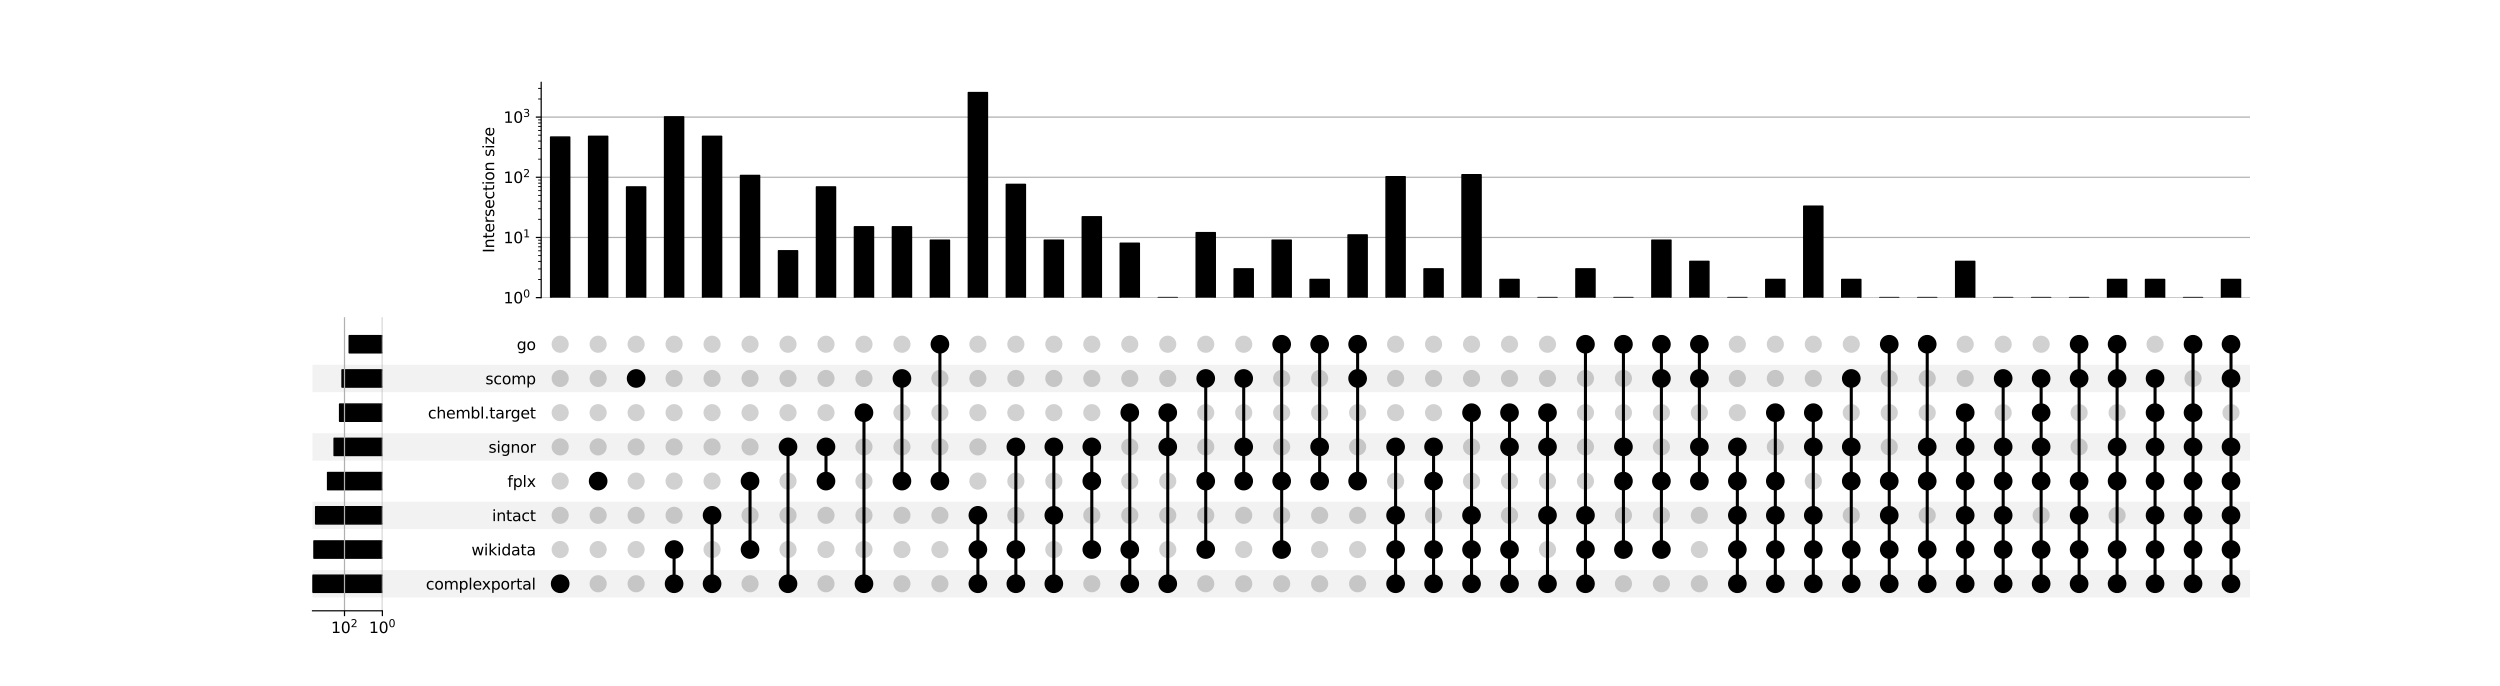 <?xml version="1.0" encoding="utf-8" standalone="no"?>
<!DOCTYPE svg PUBLIC "-//W3C//DTD SVG 1.1//EN"
  "http://www.w3.org/Graphics/SVG/1.1/DTD/svg11.dtd">
<svg xmlns:xlink="http://www.w3.org/1999/xlink" width="1632pt" height="448pt" viewBox="0 0 1632 448" xmlns="http://www.w3.org/2000/svg" version="1.1">
 <defs>
  <style type="text/css">*{stroke-linejoin: round; stroke-linecap: butt}</style>
 </defs>
 <g id="figure_1">
  <g id="patch_1">
   <path d="M 0 448 
L 1632 448 
L 1632 0 
L 0 0 
z
" style="fill: #ffffff"/>
  </g>
  <g id="axes_1">
   <g id="patch_2">
    <path d="M 204 390.009 
L 1468.8 390.009 
L 1468.8 372.14 
L 204 372.14 
z
" clip-path="url(#p9b47c46a6f)" style="fill-opacity: 0.051"/>
   </g>
   <g id="patch_3">
    <path d="M 204 367.673 
L 1468.8 367.673 
L 1468.8 349.804 
L 204 349.804 
L 204 367.673 
z
" clip-path="url(#p9b47c46a6f)" style="fill: none"/>
   </g>
   <g id="patch_4">
    <path d="M 204 345.337 
L 1468.8 345.337 
L 1468.8 327.468 
L 204 327.468 
z
" clip-path="url(#p9b47c46a6f)" style="fill-opacity: 0.051"/>
   </g>
   <g id="patch_5">
    <path d="M 204 323 
L 1468.8 323 
L 1468.8 305.131 
L 204 305.131 
L 204 323 
z
" clip-path="url(#p9b47c46a6f)" style="fill: none"/>
   </g>
   <g id="patch_6">
    <path d="M 204 300.664 
L 1468.8 300.664 
L 1468.8 282.795 
L 204 282.795 
z
" clip-path="url(#p9b47c46a6f)" style="fill-opacity: 0.051"/>
   </g>
   <g id="patch_7">
    <path d="M 204 278.328 
L 1468.8 278.328 
L 1468.8 260.459 
L 204 260.459 
L 204 278.328 
z
" clip-path="url(#p9b47c46a6f)" style="fill: none"/>
   </g>
   <g id="patch_8">
    <path d="M 204 255.992 
L 1468.8 255.992 
L 1468.8 238.123 
L 204 238.123 
z
" clip-path="url(#p9b47c46a6f)" style="fill-opacity: 0.051"/>
   </g>
   <g id="patch_9">
    <path d="M 204 233.656 
L 1468.8 233.656 
L 1468.8 215.787 
L 204 215.787 
L 204 233.656 
z
" clip-path="url(#p9b47c46a6f)" style="fill: none"/>
   </g>
   <g id="matplotlib.axis_1"/>
   <g id="matplotlib.axis_2">
    <g id="ytick_1"/>
    <g id="ytick_2"/>
    <g id="ytick_3"/>
    <g id="ytick_4"/>
    <g id="ytick_5"/>
    <g id="ytick_6"/>
    <g id="ytick_7"/>
    <g id="ytick_8"/>
   </g>
  </g>
  <g id="axes_2">
   <g id="matplotlib.axis_3">
    <g id="ytick_9">
     <g id="line2d_1"/>
     <g id="text_1">
      <!-- complexportal -->
      <g transform="translate(278.002 384.874) scale(0.1 -0.1)">
       <defs>
        <path id="DejaVuSans-63" d="M 3122 3366 
L 3122 2828 
Q 2878 2963 2633 3030 
Q 2388 3097 2138 3097 
Q 1578 3097 1268 2742 
Q 959 2388 959 1747 
Q 959 1106 1268 751 
Q 1578 397 2138 397 
Q 2388 397 2633 464 
Q 2878 531 3122 666 
L 3122 134 
Q 2881 22 2623 -34 
Q 2366 -91 2075 -91 
Q 1284 -91 818 406 
Q 353 903 353 1747 
Q 353 2603 823 3093 
Q 1294 3584 2113 3584 
Q 2378 3584 2631 3529 
Q 2884 3475 3122 3366 
z
" transform="scale(0.016)"/>
        <path id="DejaVuSans-6f" d="M 1959 3097 
Q 1497 3097 1228 2736 
Q 959 2375 959 1747 
Q 959 1119 1226 758 
Q 1494 397 1959 397 
Q 2419 397 2687 759 
Q 2956 1122 2956 1747 
Q 2956 2369 2687 2733 
Q 2419 3097 1959 3097 
z
M 1959 3584 
Q 2709 3584 3137 3096 
Q 3566 2609 3566 1747 
Q 3566 888 3137 398 
Q 2709 -91 1959 -91 
Q 1206 -91 779 398 
Q 353 888 353 1747 
Q 353 2609 779 3096 
Q 1206 3584 1959 3584 
z
" transform="scale(0.016)"/>
        <path id="DejaVuSans-6d" d="M 3328 2828 
Q 3544 3216 3844 3400 
Q 4144 3584 4550 3584 
Q 5097 3584 5394 3201 
Q 5691 2819 5691 2113 
L 5691 0 
L 5113 0 
L 5113 2094 
Q 5113 2597 4934 2840 
Q 4756 3084 4391 3084 
Q 3944 3084 3684 2787 
Q 3425 2491 3425 1978 
L 3425 0 
L 2847 0 
L 2847 2094 
Q 2847 2600 2669 2842 
Q 2491 3084 2119 3084 
Q 1678 3084 1418 2786 
Q 1159 2488 1159 1978 
L 1159 0 
L 581 0 
L 581 3500 
L 1159 3500 
L 1159 2956 
Q 1356 3278 1631 3431 
Q 1906 3584 2284 3584 
Q 2666 3584 2933 3390 
Q 3200 3197 3328 2828 
z
" transform="scale(0.016)"/>
        <path id="DejaVuSans-70" d="M 1159 525 
L 1159 -1331 
L 581 -1331 
L 581 3500 
L 1159 3500 
L 1159 2969 
Q 1341 3281 1617 3432 
Q 1894 3584 2278 3584 
Q 2916 3584 3314 3078 
Q 3713 2572 3713 1747 
Q 3713 922 3314 415 
Q 2916 -91 2278 -91 
Q 1894 -91 1617 61 
Q 1341 213 1159 525 
z
M 3116 1747 
Q 3116 2381 2855 2742 
Q 2594 3103 2138 3103 
Q 1681 3103 1420 2742 
Q 1159 2381 1159 1747 
Q 1159 1113 1420 752 
Q 1681 391 2138 391 
Q 2594 391 2855 752 
Q 3116 1113 3116 1747 
z
" transform="scale(0.016)"/>
        <path id="DejaVuSans-6c" d="M 603 4863 
L 1178 4863 
L 1178 0 
L 603 0 
L 603 4863 
z
" transform="scale(0.016)"/>
        <path id="DejaVuSans-65" d="M 3597 1894 
L 3597 1613 
L 953 1613 
Q 991 1019 1311 708 
Q 1631 397 2203 397 
Q 2534 397 2845 478 
Q 3156 559 3463 722 
L 3463 178 
Q 3153 47 2828 -22 
Q 2503 -91 2169 -91 
Q 1331 -91 842 396 
Q 353 884 353 1716 
Q 353 2575 817 3079 
Q 1281 3584 2069 3584 
Q 2775 3584 3186 3129 
Q 3597 2675 3597 1894 
z
M 3022 2063 
Q 3016 2534 2758 2815 
Q 2500 3097 2075 3097 
Q 1594 3097 1305 2825 
Q 1016 2553 972 2059 
L 3022 2063 
z
" transform="scale(0.016)"/>
        <path id="DejaVuSans-78" d="M 3513 3500 
L 2247 1797 
L 3578 0 
L 2900 0 
L 1881 1375 
L 863 0 
L 184 0 
L 1544 1831 
L 300 3500 
L 978 3500 
L 1906 2253 
L 2834 3500 
L 3513 3500 
z
" transform="scale(0.016)"/>
        <path id="DejaVuSans-72" d="M 2631 2963 
Q 2534 3019 2420 3045 
Q 2306 3072 2169 3072 
Q 1681 3072 1420 2755 
Q 1159 2438 1159 1844 
L 1159 0 
L 581 0 
L 581 3500 
L 1159 3500 
L 1159 2956 
Q 1341 3275 1631 3429 
Q 1922 3584 2338 3584 
Q 2397 3584 2469 3576 
Q 2541 3569 2628 3553 
L 2631 2963 
z
" transform="scale(0.016)"/>
        <path id="DejaVuSans-74" d="M 1172 4494 
L 1172 3500 
L 2356 3500 
L 2356 3053 
L 1172 3053 
L 1172 1153 
Q 1172 725 1289 603 
Q 1406 481 1766 481 
L 2356 481 
L 2356 0 
L 1766 0 
Q 1100 0 847 248 
Q 594 497 594 1153 
L 594 3053 
L 172 3053 
L 172 3500 
L 594 3500 
L 594 4494 
L 1172 4494 
z
" transform="scale(0.016)"/>
        <path id="DejaVuSans-61" d="M 2194 1759 
Q 1497 1759 1228 1600 
Q 959 1441 959 1056 
Q 959 750 1161 570 
Q 1363 391 1709 391 
Q 2188 391 2477 730 
Q 2766 1069 2766 1631 
L 2766 1759 
L 2194 1759 
z
M 3341 1997 
L 3341 0 
L 2766 0 
L 2766 531 
Q 2569 213 2275 61 
Q 1981 -91 1556 -91 
Q 1019 -91 701 211 
Q 384 513 384 1019 
Q 384 1609 779 1909 
Q 1175 2209 1959 2209 
L 2766 2209 
L 2766 2266 
Q 2766 2663 2505 2880 
Q 2244 3097 1772 3097 
Q 1472 3097 1187 3025 
Q 903 2953 641 2809 
L 641 3341 
Q 956 3463 1253 3523 
Q 1550 3584 1831 3584 
Q 2591 3584 2966 3190 
Q 3341 2797 3341 1997 
z
" transform="scale(0.016)"/>
       </defs>
       <use xlink:href="#DejaVuSans-63"/>
       <use xlink:href="#DejaVuSans-6f" x="54.98"/>
       <use xlink:href="#DejaVuSans-6d" x="116.162"/>
       <use xlink:href="#DejaVuSans-70" x="213.574"/>
       <use xlink:href="#DejaVuSans-6c" x="277.051"/>
       <use xlink:href="#DejaVuSans-65" x="304.834"/>
       <use xlink:href="#DejaVuSans-78" x="364.607"/>
       <use xlink:href="#DejaVuSans-70" x="423.787"/>
       <use xlink:href="#DejaVuSans-6f" x="487.264"/>
       <use xlink:href="#DejaVuSans-72" x="548.445"/>
       <use xlink:href="#DejaVuSans-74" x="589.559"/>
       <use xlink:href="#DejaVuSans-61" x="628.768"/>
       <use xlink:href="#DejaVuSans-6c" x="690.047"/>
      </g>
     </g>
    </g>
    <g id="ytick_10">
     <g id="line2d_2"/>
     <g id="text_2">
      <!-- wikidata -->
      <g transform="translate(307.738 362.537) scale(0.1 -0.1)">
       <defs>
        <path id="DejaVuSans-77" d="M 269 3500 
L 844 3500 
L 1563 769 
L 2278 3500 
L 2956 3500 
L 3675 769 
L 4391 3500 
L 4966 3500 
L 4050 0 
L 3372 0 
L 2619 2869 
L 1863 0 
L 1184 0 
L 269 3500 
z
" transform="scale(0.016)"/>
        <path id="DejaVuSans-69" d="M 603 3500 
L 1178 3500 
L 1178 0 
L 603 0 
L 603 3500 
z
M 603 4863 
L 1178 4863 
L 1178 4134 
L 603 4134 
L 603 4863 
z
" transform="scale(0.016)"/>
        <path id="DejaVuSans-6b" d="M 581 4863 
L 1159 4863 
L 1159 1991 
L 2875 3500 
L 3609 3500 
L 1753 1863 
L 3688 0 
L 2938 0 
L 1159 1709 
L 1159 0 
L 581 0 
L 581 4863 
z
" transform="scale(0.016)"/>
        <path id="DejaVuSans-64" d="M 2906 2969 
L 2906 4863 
L 3481 4863 
L 3481 0 
L 2906 0 
L 2906 525 
Q 2725 213 2448 61 
Q 2172 -91 1784 -91 
Q 1150 -91 751 415 
Q 353 922 353 1747 
Q 353 2572 751 3078 
Q 1150 3584 1784 3584 
Q 2172 3584 2448 3432 
Q 2725 3281 2906 2969 
z
M 947 1747 
Q 947 1113 1208 752 
Q 1469 391 1925 391 
Q 2381 391 2643 752 
Q 2906 1113 2906 1747 
Q 2906 2381 2643 2742 
Q 2381 3103 1925 3103 
Q 1469 3103 1208 2742 
Q 947 2381 947 1747 
z
" transform="scale(0.016)"/>
       </defs>
       <use xlink:href="#DejaVuSans-77"/>
       <use xlink:href="#DejaVuSans-69" x="81.787"/>
       <use xlink:href="#DejaVuSans-6b" x="109.57"/>
       <use xlink:href="#DejaVuSans-69" x="167.48"/>
       <use xlink:href="#DejaVuSans-64" x="195.264"/>
       <use xlink:href="#DejaVuSans-61" x="258.74"/>
       <use xlink:href="#DejaVuSans-74" x="320.02"/>
       <use xlink:href="#DejaVuSans-61" x="359.229"/>
      </g>
     </g>
    </g>
    <g id="ytick_11">
     <g id="line2d_3"/>
     <g id="text_3">
      <!-- intact -->
      <g transform="translate(321.205 340.201) scale(0.1 -0.1)">
       <defs>
        <path id="DejaVuSans-6e" d="M 3513 2113 
L 3513 0 
L 2938 0 
L 2938 2094 
Q 2938 2591 2744 2837 
Q 2550 3084 2163 3084 
Q 1697 3084 1428 2787 
Q 1159 2491 1159 1978 
L 1159 0 
L 581 0 
L 581 3500 
L 1159 3500 
L 1159 2956 
Q 1366 3272 1645 3428 
Q 1925 3584 2291 3584 
Q 2894 3584 3203 3211 
Q 3513 2838 3513 2113 
z
" transform="scale(0.016)"/>
       </defs>
       <use xlink:href="#DejaVuSans-69"/>
       <use xlink:href="#DejaVuSans-6e" x="27.783"/>
       <use xlink:href="#DejaVuSans-74" x="91.162"/>
       <use xlink:href="#DejaVuSans-61" x="130.371"/>
       <use xlink:href="#DejaVuSans-63" x="191.65"/>
       <use xlink:href="#DejaVuSans-74" x="246.631"/>
      </g>
     </g>
    </g>
    <g id="ytick_12">
     <g id="line2d_4"/>
     <g id="text_4">
      <!-- fplx -->
      <g transform="translate(331.222 317.865) scale(0.1 -0.1)">
       <defs>
        <path id="DejaVuSans-66" d="M 2375 4863 
L 2375 4384 
L 1825 4384 
Q 1516 4384 1395 4259 
Q 1275 4134 1275 3809 
L 1275 3500 
L 2222 3500 
L 2222 3053 
L 1275 3053 
L 1275 0 
L 697 0 
L 697 3053 
L 147 3053 
L 147 3500 
L 697 3500 
L 697 3744 
Q 697 4328 969 4595 
Q 1241 4863 1831 4863 
L 2375 4863 
z
" transform="scale(0.016)"/>
       </defs>
       <use xlink:href="#DejaVuSans-66"/>
       <use xlink:href="#DejaVuSans-70" x="35.205"/>
       <use xlink:href="#DejaVuSans-6c" x="98.682"/>
       <use xlink:href="#DejaVuSans-78" x="126.465"/>
      </g>
     </g>
    </g>
    <g id="ytick_13">
     <g id="line2d_5"/>
     <g id="text_5">
      <!-- signor -->
      <g transform="translate(318.885 295.529) scale(0.1 -0.1)">
       <defs>
        <path id="DejaVuSans-73" d="M 2834 3397 
L 2834 2853 
Q 2591 2978 2328 3040 
Q 2066 3103 1784 3103 
Q 1356 3103 1142 2972 
Q 928 2841 928 2578 
Q 928 2378 1081 2264 
Q 1234 2150 1697 2047 
L 1894 2003 
Q 2506 1872 2764 1633 
Q 3022 1394 3022 966 
Q 3022 478 2636 193 
Q 2250 -91 1575 -91 
Q 1294 -91 989 -36 
Q 684 19 347 128 
L 347 722 
Q 666 556 975 473 
Q 1284 391 1588 391 
Q 1994 391 2212 530 
Q 2431 669 2431 922 
Q 2431 1156 2273 1281 
Q 2116 1406 1581 1522 
L 1381 1569 
Q 847 1681 609 1914 
Q 372 2147 372 2553 
Q 372 3047 722 3315 
Q 1072 3584 1716 3584 
Q 2034 3584 2315 3537 
Q 2597 3491 2834 3397 
z
" transform="scale(0.016)"/>
        <path id="DejaVuSans-67" d="M 2906 1791 
Q 2906 2416 2648 2759 
Q 2391 3103 1925 3103 
Q 1463 3103 1205 2759 
Q 947 2416 947 1791 
Q 947 1169 1205 825 
Q 1463 481 1925 481 
Q 2391 481 2648 825 
Q 2906 1169 2906 1791 
z
M 3481 434 
Q 3481 -459 3084 -895 
Q 2688 -1331 1869 -1331 
Q 1566 -1331 1297 -1286 
Q 1028 -1241 775 -1147 
L 775 -588 
Q 1028 -725 1275 -790 
Q 1522 -856 1778 -856 
Q 2344 -856 2625 -561 
Q 2906 -266 2906 331 
L 2906 616 
Q 2728 306 2450 153 
Q 2172 0 1784 0 
Q 1141 0 747 490 
Q 353 981 353 1791 
Q 353 2603 747 3093 
Q 1141 3584 1784 3584 
Q 2172 3584 2450 3431 
Q 2728 3278 2906 2969 
L 2906 3500 
L 3481 3500 
L 3481 434 
z
" transform="scale(0.016)"/>
       </defs>
       <use xlink:href="#DejaVuSans-73"/>
       <use xlink:href="#DejaVuSans-69" x="52.1"/>
       <use xlink:href="#DejaVuSans-67" x="79.883"/>
       <use xlink:href="#DejaVuSans-6e" x="143.359"/>
       <use xlink:href="#DejaVuSans-6f" x="206.738"/>
       <use xlink:href="#DejaVuSans-72" x="267.92"/>
      </g>
     </g>
    </g>
    <g id="ytick_14">
     <g id="line2d_6"/>
     <g id="text_6">
      <!-- chembl.target -->
      <g transform="translate(279.347 273.193) scale(0.1 -0.1)">
       <defs>
        <path id="DejaVuSans-68" d="M 3513 2113 
L 3513 0 
L 2938 0 
L 2938 2094 
Q 2938 2591 2744 2837 
Q 2550 3084 2163 3084 
Q 1697 3084 1428 2787 
Q 1159 2491 1159 1978 
L 1159 0 
L 581 0 
L 581 4863 
L 1159 4863 
L 1159 2956 
Q 1366 3272 1645 3428 
Q 1925 3584 2291 3584 
Q 2894 3584 3203 3211 
Q 3513 2838 3513 2113 
z
" transform="scale(0.016)"/>
        <path id="DejaVuSans-62" d="M 3116 1747 
Q 3116 2381 2855 2742 
Q 2594 3103 2138 3103 
Q 1681 3103 1420 2742 
Q 1159 2381 1159 1747 
Q 1159 1113 1420 752 
Q 1681 391 2138 391 
Q 2594 391 2855 752 
Q 3116 1113 3116 1747 
z
M 1159 2969 
Q 1341 3281 1617 3432 
Q 1894 3584 2278 3584 
Q 2916 3584 3314 3078 
Q 3713 2572 3713 1747 
Q 3713 922 3314 415 
Q 2916 -91 2278 -91 
Q 1894 -91 1617 61 
Q 1341 213 1159 525 
L 1159 0 
L 581 0 
L 581 4863 
L 1159 4863 
L 1159 2969 
z
" transform="scale(0.016)"/>
        <path id="DejaVuSans-2e" d="M 684 794 
L 1344 794 
L 1344 0 
L 684 0 
L 684 794 
z
" transform="scale(0.016)"/>
       </defs>
       <use xlink:href="#DejaVuSans-63"/>
       <use xlink:href="#DejaVuSans-68" x="54.98"/>
       <use xlink:href="#DejaVuSans-65" x="118.359"/>
       <use xlink:href="#DejaVuSans-6d" x="179.883"/>
       <use xlink:href="#DejaVuSans-62" x="277.295"/>
       <use xlink:href="#DejaVuSans-6c" x="340.771"/>
       <use xlink:href="#DejaVuSans-2e" x="368.555"/>
       <use xlink:href="#DejaVuSans-74" x="400.342"/>
       <use xlink:href="#DejaVuSans-61" x="439.551"/>
       <use xlink:href="#DejaVuSans-72" x="500.83"/>
       <use xlink:href="#DejaVuSans-67" x="540.193"/>
       <use xlink:href="#DejaVuSans-65" x="603.67"/>
       <use xlink:href="#DejaVuSans-74" x="665.193"/>
      </g>
     </g>
    </g>
    <g id="ytick_15">
     <g id="line2d_7"/>
     <g id="text_7">
      <!-- scomp -->
      <g transform="translate(316.872 250.857) scale(0.1 -0.1)">
       <use xlink:href="#DejaVuSans-73"/>
       <use xlink:href="#DejaVuSans-63" x="52.1"/>
       <use xlink:href="#DejaVuSans-6f" x="107.08"/>
       <use xlink:href="#DejaVuSans-6d" x="168.262"/>
       <use xlink:href="#DejaVuSans-70" x="265.674"/>
      </g>
     </g>
    </g>
    <g id="ytick_16">
     <g id="line2d_8"/>
     <g id="text_8">
      <!-- go -->
      <g transform="translate(337.321 228.52) scale(0.1 -0.1)">
       <use xlink:href="#DejaVuSans-67"/>
       <use xlink:href="#DejaVuSans-6f" x="63.477"/>
      </g>
     </g>
    </g>
   </g>
   <g id="LineCollection_1">
    <path d="M 365.682 381.074 
L 365.682 381.074 
" clip-path="url(#p67d3bac413)" style="fill: none; stroke: #000000; stroke-width: 2"/>
    <path d="M 390.472 314.066 
L 390.472 314.066 
" clip-path="url(#p67d3bac413)" style="fill: none; stroke: #000000; stroke-width: 2"/>
    <path d="M 415.261 247.057 
L 415.261 247.057 
" clip-path="url(#p67d3bac413)" style="fill: none; stroke: #000000; stroke-width: 2"/>
    <path d="M 440.05 381.074 
L 440.05 358.738 
" clip-path="url(#p67d3bac413)" style="fill: none; stroke: #000000; stroke-width: 2"/>
    <path d="M 464.839 381.074 
L 464.839 336.402 
" clip-path="url(#p67d3bac413)" style="fill: none; stroke: #000000; stroke-width: 2"/>
    <path d="M 489.628 358.738 
L 489.628 314.066 
" clip-path="url(#p67d3bac413)" style="fill: none; stroke: #000000; stroke-width: 2"/>
    <path d="M 514.417 381.074 
L 514.417 291.73 
" clip-path="url(#p67d3bac413)" style="fill: none; stroke: #000000; stroke-width: 2"/>
    <path d="M 539.207 314.066 
L 539.207 291.73 
" clip-path="url(#p67d3bac413)" style="fill: none; stroke: #000000; stroke-width: 2"/>
    <path d="M 563.996 381.074 
L 563.996 269.394 
" clip-path="url(#p67d3bac413)" style="fill: none; stroke: #000000; stroke-width: 2"/>
    <path d="M 588.785 314.066 
L 588.785 247.057 
" clip-path="url(#p67d3bac413)" style="fill: none; stroke: #000000; stroke-width: 2"/>
    <path d="M 613.574 314.066 
L 613.574 224.721 
" clip-path="url(#p67d3bac413)" style="fill: none; stroke: #000000; stroke-width: 2"/>
    <path d="M 638.363 381.074 
L 638.363 336.402 
" clip-path="url(#p67d3bac413)" style="fill: none; stroke: #000000; stroke-width: 2"/>
    <path d="M 663.152 381.074 
L 663.152 291.73 
" clip-path="url(#p67d3bac413)" style="fill: none; stroke: #000000; stroke-width: 2"/>
    <path d="M 687.942 381.074 
L 687.942 291.73 
" clip-path="url(#p67d3bac413)" style="fill: none; stroke: #000000; stroke-width: 2"/>
    <path d="M 712.731 358.738 
L 712.731 291.73 
" clip-path="url(#p67d3bac413)" style="fill: none; stroke: #000000; stroke-width: 2"/>
    <path d="M 737.52 381.074 
L 737.52 269.394 
" clip-path="url(#p67d3bac413)" style="fill: none; stroke: #000000; stroke-width: 2"/>
    <path d="M 762.309 381.074 
L 762.309 269.394 
" clip-path="url(#p67d3bac413)" style="fill: none; stroke: #000000; stroke-width: 2"/>
    <path d="M 787.098 358.738 
L 787.098 247.057 
" clip-path="url(#p67d3bac413)" style="fill: none; stroke: #000000; stroke-width: 2"/>
    <path d="M 811.887 314.066 
L 811.887 247.057 
" clip-path="url(#p67d3bac413)" style="fill: none; stroke: #000000; stroke-width: 2"/>
    <path d="M 836.676 358.738 
L 836.676 224.721 
" clip-path="url(#p67d3bac413)" style="fill: none; stroke: #000000; stroke-width: 2"/>
    <path d="M 861.466 314.066 
L 861.466 224.721 
" clip-path="url(#p67d3bac413)" style="fill: none; stroke: #000000; stroke-width: 2"/>
    <path d="M 886.255 314.066 
L 886.255 224.721 
" clip-path="url(#p67d3bac413)" style="fill: none; stroke: #000000; stroke-width: 2"/>
    <path d="M 911.044 381.074 
L 911.044 291.73 
" clip-path="url(#p67d3bac413)" style="fill: none; stroke: #000000; stroke-width: 2"/>
    <path d="M 935.833 381.074 
L 935.833 291.73 
" clip-path="url(#p67d3bac413)" style="fill: none; stroke: #000000; stroke-width: 2"/>
    <path d="M 960.622 381.074 
L 960.622 269.394 
" clip-path="url(#p67d3bac413)" style="fill: none; stroke: #000000; stroke-width: 2"/>
    <path d="M 985.411 381.074 
L 985.411 269.394 
" clip-path="url(#p67d3bac413)" style="fill: none; stroke: #000000; stroke-width: 2"/>
    <path d="M 1010.201 381.074 
L 1010.201 269.394 
" clip-path="url(#p67d3bac413)" style="fill: none; stroke: #000000; stroke-width: 2"/>
    <path d="M 1034.99 381.074 
L 1034.99 224.721 
" clip-path="url(#p67d3bac413)" style="fill: none; stroke: #000000; stroke-width: 2"/>
    <path d="M 1059.779 358.738 
L 1059.779 224.721 
" clip-path="url(#p67d3bac413)" style="fill: none; stroke: #000000; stroke-width: 2"/>
    <path d="M 1084.568 358.738 
L 1084.568 224.721 
" clip-path="url(#p67d3bac413)" style="fill: none; stroke: #000000; stroke-width: 2"/>
    <path d="M 1109.357 314.066 
L 1109.357 224.721 
" clip-path="url(#p67d3bac413)" style="fill: none; stroke: #000000; stroke-width: 2"/>
    <path d="M 1134.146 381.074 
L 1134.146 291.73 
" clip-path="url(#p67d3bac413)" style="fill: none; stroke: #000000; stroke-width: 2"/>
    <path d="M 1158.936 381.074 
L 1158.936 269.394 
" clip-path="url(#p67d3bac413)" style="fill: none; stroke: #000000; stroke-width: 2"/>
    <path d="M 1183.725 381.074 
L 1183.725 269.394 
" clip-path="url(#p67d3bac413)" style="fill: none; stroke: #000000; stroke-width: 2"/>
    <path d="M 1208.514 381.074 
L 1208.514 247.057 
" clip-path="url(#p67d3bac413)" style="fill: none; stroke: #000000; stroke-width: 2"/>
    <path d="M 1233.303 381.074 
L 1233.303 224.721 
" clip-path="url(#p67d3bac413)" style="fill: none; stroke: #000000; stroke-width: 2"/>
    <path d="M 1258.092 381.074 
L 1258.092 224.721 
" clip-path="url(#p67d3bac413)" style="fill: none; stroke: #000000; stroke-width: 2"/>
    <path d="M 1282.881 381.074 
L 1282.881 269.394 
" clip-path="url(#p67d3bac413)" style="fill: none; stroke: #000000; stroke-width: 2"/>
    <path d="M 1307.67 381.074 
L 1307.67 247.057 
" clip-path="url(#p67d3bac413)" style="fill: none; stroke: #000000; stroke-width: 2"/>
    <path d="M 1332.46 381.074 
L 1332.46 247.057 
" clip-path="url(#p67d3bac413)" style="fill: none; stroke: #000000; stroke-width: 2"/>
    <path d="M 1357.249 381.074 
L 1357.249 224.721 
" clip-path="url(#p67d3bac413)" style="fill: none; stroke: #000000; stroke-width: 2"/>
    <path d="M 1382.038 381.074 
L 1382.038 224.721 
" clip-path="url(#p67d3bac413)" style="fill: none; stroke: #000000; stroke-width: 2"/>
    <path d="M 1406.827 381.074 
L 1406.827 247.057 
" clip-path="url(#p67d3bac413)" style="fill: none; stroke: #000000; stroke-width: 2"/>
    <path d="M 1431.616 381.074 
L 1431.616 224.721 
" clip-path="url(#p67d3bac413)" style="fill: none; stroke: #000000; stroke-width: 2"/>
    <path d="M 1456.405 381.074 
L 1456.405 224.721 
" clip-path="url(#p67d3bac413)" style="fill: none; stroke: #000000; stroke-width: 2"/>
   </g>
   <g id="PathCollection_1">
    <defs>
     <path id="C0_0_05eb976068" d="M 0 5.6 
C 1.485 5.6 2.91 5.01 3.96 3.96 
C 5.01 2.91 5.6 1.485 5.6 -0 
C 5.6 -1.485 5.01 -2.91 3.96 -3.96 
C 2.91 -5.01 1.485 -5.6 0 -5.6 
C -1.485 -5.6 -2.91 -5.01 -3.96 -3.96 
C -5.01 -2.91 -5.6 -1.485 -5.6 0 
C -5.6 1.485 -5.01 2.91 -3.96 3.96 
C -2.91 5.01 -1.485 5.6 0 5.6 
z
"/>
    </defs>
    <g clip-path="url(#p67d3bac413)">
     <use xlink:href="#C0_0_05eb976068" x="365.682" y="381.074" style="stroke: #000000"/>
    </g>
    <g clip-path="url(#p67d3bac413)">
     <use xlink:href="#C0_0_05eb976068" x="365.682" y="358.738" style="fill-opacity: 0.18"/>
    </g>
    <g clip-path="url(#p67d3bac413)">
     <use xlink:href="#C0_0_05eb976068" x="365.682" y="336.402" style="fill-opacity: 0.18"/>
    </g>
    <g clip-path="url(#p67d3bac413)">
     <use xlink:href="#C0_0_05eb976068" x="365.682" y="314.066" style="fill-opacity: 0.18"/>
    </g>
    <g clip-path="url(#p67d3bac413)">
     <use xlink:href="#C0_0_05eb976068" x="365.682" y="291.73" style="fill-opacity: 0.18"/>
    </g>
    <g clip-path="url(#p67d3bac413)">
     <use xlink:href="#C0_0_05eb976068" x="365.682" y="269.394" style="fill-opacity: 0.18"/>
    </g>
    <g clip-path="url(#p67d3bac413)">
     <use xlink:href="#C0_0_05eb976068" x="365.682" y="247.057" style="fill-opacity: 0.18"/>
    </g>
    <g clip-path="url(#p67d3bac413)">
     <use xlink:href="#C0_0_05eb976068" x="365.682" y="224.721" style="fill-opacity: 0.18"/>
    </g>
    <g clip-path="url(#p67d3bac413)">
     <use xlink:href="#C0_0_05eb976068" x="390.472" y="381.074" style="fill-opacity: 0.18"/>
    </g>
    <g clip-path="url(#p67d3bac413)">
     <use xlink:href="#C0_0_05eb976068" x="390.472" y="358.738" style="fill-opacity: 0.18"/>
    </g>
    <g clip-path="url(#p67d3bac413)">
     <use xlink:href="#C0_0_05eb976068" x="390.472" y="336.402" style="fill-opacity: 0.18"/>
    </g>
    <g clip-path="url(#p67d3bac413)">
     <use xlink:href="#C0_0_05eb976068" x="390.472" y="314.066" style="stroke: #000000"/>
    </g>
    <g clip-path="url(#p67d3bac413)">
     <use xlink:href="#C0_0_05eb976068" x="390.472" y="291.73" style="fill-opacity: 0.18"/>
    </g>
    <g clip-path="url(#p67d3bac413)">
     <use xlink:href="#C0_0_05eb976068" x="390.472" y="269.394" style="fill-opacity: 0.18"/>
    </g>
    <g clip-path="url(#p67d3bac413)">
     <use xlink:href="#C0_0_05eb976068" x="390.472" y="247.057" style="fill-opacity: 0.18"/>
    </g>
    <g clip-path="url(#p67d3bac413)">
     <use xlink:href="#C0_0_05eb976068" x="390.472" y="224.721" style="fill-opacity: 0.18"/>
    </g>
    <g clip-path="url(#p67d3bac413)">
     <use xlink:href="#C0_0_05eb976068" x="415.261" y="381.074" style="fill-opacity: 0.18"/>
    </g>
    <g clip-path="url(#p67d3bac413)">
     <use xlink:href="#C0_0_05eb976068" x="415.261" y="358.738" style="fill-opacity: 0.18"/>
    </g>
    <g clip-path="url(#p67d3bac413)">
     <use xlink:href="#C0_0_05eb976068" x="415.261" y="336.402" style="fill-opacity: 0.18"/>
    </g>
    <g clip-path="url(#p67d3bac413)">
     <use xlink:href="#C0_0_05eb976068" x="415.261" y="314.066" style="fill-opacity: 0.18"/>
    </g>
    <g clip-path="url(#p67d3bac413)">
     <use xlink:href="#C0_0_05eb976068" x="415.261" y="291.73" style="fill-opacity: 0.18"/>
    </g>
    <g clip-path="url(#p67d3bac413)">
     <use xlink:href="#C0_0_05eb976068" x="415.261" y="269.394" style="fill-opacity: 0.18"/>
    </g>
    <g clip-path="url(#p67d3bac413)">
     <use xlink:href="#C0_0_05eb976068" x="415.261" y="247.057" style="stroke: #000000"/>
    </g>
    <g clip-path="url(#p67d3bac413)">
     <use xlink:href="#C0_0_05eb976068" x="415.261" y="224.721" style="fill-opacity: 0.18"/>
    </g>
    <g clip-path="url(#p67d3bac413)">
     <use xlink:href="#C0_0_05eb976068" x="440.05" y="381.074" style="stroke: #000000"/>
    </g>
    <g clip-path="url(#p67d3bac413)">
     <use xlink:href="#C0_0_05eb976068" x="440.05" y="358.738" style="stroke: #000000"/>
    </g>
    <g clip-path="url(#p67d3bac413)">
     <use xlink:href="#C0_0_05eb976068" x="440.05" y="336.402" style="fill-opacity: 0.18"/>
    </g>
    <g clip-path="url(#p67d3bac413)">
     <use xlink:href="#C0_0_05eb976068" x="440.05" y="314.066" style="fill-opacity: 0.18"/>
    </g>
    <g clip-path="url(#p67d3bac413)">
     <use xlink:href="#C0_0_05eb976068" x="440.05" y="291.73" style="fill-opacity: 0.18"/>
    </g>
    <g clip-path="url(#p67d3bac413)">
     <use xlink:href="#C0_0_05eb976068" x="440.05" y="269.394" style="fill-opacity: 0.18"/>
    </g>
    <g clip-path="url(#p67d3bac413)">
     <use xlink:href="#C0_0_05eb976068" x="440.05" y="247.057" style="fill-opacity: 0.18"/>
    </g>
    <g clip-path="url(#p67d3bac413)">
     <use xlink:href="#C0_0_05eb976068" x="440.05" y="224.721" style="fill-opacity: 0.18"/>
    </g>
    <g clip-path="url(#p67d3bac413)">
     <use xlink:href="#C0_0_05eb976068" x="464.839" y="381.074" style="stroke: #000000"/>
    </g>
    <g clip-path="url(#p67d3bac413)">
     <use xlink:href="#C0_0_05eb976068" x="464.839" y="358.738" style="fill-opacity: 0.18"/>
    </g>
    <g clip-path="url(#p67d3bac413)">
     <use xlink:href="#C0_0_05eb976068" x="464.839" y="336.402" style="stroke: #000000"/>
    </g>
    <g clip-path="url(#p67d3bac413)">
     <use xlink:href="#C0_0_05eb976068" x="464.839" y="314.066" style="fill-opacity: 0.18"/>
    </g>
    <g clip-path="url(#p67d3bac413)">
     <use xlink:href="#C0_0_05eb976068" x="464.839" y="291.73" style="fill-opacity: 0.18"/>
    </g>
    <g clip-path="url(#p67d3bac413)">
     <use xlink:href="#C0_0_05eb976068" x="464.839" y="269.394" style="fill-opacity: 0.18"/>
    </g>
    <g clip-path="url(#p67d3bac413)">
     <use xlink:href="#C0_0_05eb976068" x="464.839" y="247.057" style="fill-opacity: 0.18"/>
    </g>
    <g clip-path="url(#p67d3bac413)">
     <use xlink:href="#C0_0_05eb976068" x="464.839" y="224.721" style="fill-opacity: 0.18"/>
    </g>
    <g clip-path="url(#p67d3bac413)">
     <use xlink:href="#C0_0_05eb976068" x="489.628" y="381.074" style="fill-opacity: 0.18"/>
    </g>
    <g clip-path="url(#p67d3bac413)">
     <use xlink:href="#C0_0_05eb976068" x="489.628" y="358.738" style="stroke: #000000"/>
    </g>
    <g clip-path="url(#p67d3bac413)">
     <use xlink:href="#C0_0_05eb976068" x="489.628" y="336.402" style="fill-opacity: 0.18"/>
    </g>
    <g clip-path="url(#p67d3bac413)">
     <use xlink:href="#C0_0_05eb976068" x="489.628" y="314.066" style="stroke: #000000"/>
    </g>
    <g clip-path="url(#p67d3bac413)">
     <use xlink:href="#C0_0_05eb976068" x="489.628" y="291.73" style="fill-opacity: 0.18"/>
    </g>
    <g clip-path="url(#p67d3bac413)">
     <use xlink:href="#C0_0_05eb976068" x="489.628" y="269.394" style="fill-opacity: 0.18"/>
    </g>
    <g clip-path="url(#p67d3bac413)">
     <use xlink:href="#C0_0_05eb976068" x="489.628" y="247.057" style="fill-opacity: 0.18"/>
    </g>
    <g clip-path="url(#p67d3bac413)">
     <use xlink:href="#C0_0_05eb976068" x="489.628" y="224.721" style="fill-opacity: 0.18"/>
    </g>
    <g clip-path="url(#p67d3bac413)">
     <use xlink:href="#C0_0_05eb976068" x="514.417" y="381.074" style="stroke: #000000"/>
    </g>
    <g clip-path="url(#p67d3bac413)">
     <use xlink:href="#C0_0_05eb976068" x="514.417" y="358.738" style="fill-opacity: 0.18"/>
    </g>
    <g clip-path="url(#p67d3bac413)">
     <use xlink:href="#C0_0_05eb976068" x="514.417" y="336.402" style="fill-opacity: 0.18"/>
    </g>
    <g clip-path="url(#p67d3bac413)">
     <use xlink:href="#C0_0_05eb976068" x="514.417" y="314.066" style="fill-opacity: 0.18"/>
    </g>
    <g clip-path="url(#p67d3bac413)">
     <use xlink:href="#C0_0_05eb976068" x="514.417" y="291.73" style="stroke: #000000"/>
    </g>
    <g clip-path="url(#p67d3bac413)">
     <use xlink:href="#C0_0_05eb976068" x="514.417" y="269.394" style="fill-opacity: 0.18"/>
    </g>
    <g clip-path="url(#p67d3bac413)">
     <use xlink:href="#C0_0_05eb976068" x="514.417" y="247.057" style="fill-opacity: 0.18"/>
    </g>
    <g clip-path="url(#p67d3bac413)">
     <use xlink:href="#C0_0_05eb976068" x="514.417" y="224.721" style="fill-opacity: 0.18"/>
    </g>
    <g clip-path="url(#p67d3bac413)">
     <use xlink:href="#C0_0_05eb976068" x="539.207" y="381.074" style="fill-opacity: 0.18"/>
    </g>
    <g clip-path="url(#p67d3bac413)">
     <use xlink:href="#C0_0_05eb976068" x="539.207" y="358.738" style="fill-opacity: 0.18"/>
    </g>
    <g clip-path="url(#p67d3bac413)">
     <use xlink:href="#C0_0_05eb976068" x="539.207" y="336.402" style="fill-opacity: 0.18"/>
    </g>
    <g clip-path="url(#p67d3bac413)">
     <use xlink:href="#C0_0_05eb976068" x="539.207" y="314.066" style="stroke: #000000"/>
    </g>
    <g clip-path="url(#p67d3bac413)">
     <use xlink:href="#C0_0_05eb976068" x="539.207" y="291.73" style="stroke: #000000"/>
    </g>
    <g clip-path="url(#p67d3bac413)">
     <use xlink:href="#C0_0_05eb976068" x="539.207" y="269.394" style="fill-opacity: 0.18"/>
    </g>
    <g clip-path="url(#p67d3bac413)">
     <use xlink:href="#C0_0_05eb976068" x="539.207" y="247.057" style="fill-opacity: 0.18"/>
    </g>
    <g clip-path="url(#p67d3bac413)">
     <use xlink:href="#C0_0_05eb976068" x="539.207" y="224.721" style="fill-opacity: 0.18"/>
    </g>
    <g clip-path="url(#p67d3bac413)">
     <use xlink:href="#C0_0_05eb976068" x="563.996" y="381.074" style="stroke: #000000"/>
    </g>
    <g clip-path="url(#p67d3bac413)">
     <use xlink:href="#C0_0_05eb976068" x="563.996" y="358.738" style="fill-opacity: 0.18"/>
    </g>
    <g clip-path="url(#p67d3bac413)">
     <use xlink:href="#C0_0_05eb976068" x="563.996" y="336.402" style="fill-opacity: 0.18"/>
    </g>
    <g clip-path="url(#p67d3bac413)">
     <use xlink:href="#C0_0_05eb976068" x="563.996" y="314.066" style="fill-opacity: 0.18"/>
    </g>
    <g clip-path="url(#p67d3bac413)">
     <use xlink:href="#C0_0_05eb976068" x="563.996" y="291.73" style="fill-opacity: 0.18"/>
    </g>
    <g clip-path="url(#p67d3bac413)">
     <use xlink:href="#C0_0_05eb976068" x="563.996" y="269.394" style="stroke: #000000"/>
    </g>
    <g clip-path="url(#p67d3bac413)">
     <use xlink:href="#C0_0_05eb976068" x="563.996" y="247.057" style="fill-opacity: 0.18"/>
    </g>
    <g clip-path="url(#p67d3bac413)">
     <use xlink:href="#C0_0_05eb976068" x="563.996" y="224.721" style="fill-opacity: 0.18"/>
    </g>
    <g clip-path="url(#p67d3bac413)">
     <use xlink:href="#C0_0_05eb976068" x="588.785" y="381.074" style="fill-opacity: 0.18"/>
    </g>
    <g clip-path="url(#p67d3bac413)">
     <use xlink:href="#C0_0_05eb976068" x="588.785" y="358.738" style="fill-opacity: 0.18"/>
    </g>
    <g clip-path="url(#p67d3bac413)">
     <use xlink:href="#C0_0_05eb976068" x="588.785" y="336.402" style="fill-opacity: 0.18"/>
    </g>
    <g clip-path="url(#p67d3bac413)">
     <use xlink:href="#C0_0_05eb976068" x="588.785" y="314.066" style="stroke: #000000"/>
    </g>
    <g clip-path="url(#p67d3bac413)">
     <use xlink:href="#C0_0_05eb976068" x="588.785" y="291.73" style="fill-opacity: 0.18"/>
    </g>
    <g clip-path="url(#p67d3bac413)">
     <use xlink:href="#C0_0_05eb976068" x="588.785" y="269.394" style="fill-opacity: 0.18"/>
    </g>
    <g clip-path="url(#p67d3bac413)">
     <use xlink:href="#C0_0_05eb976068" x="588.785" y="247.057" style="stroke: #000000"/>
    </g>
    <g clip-path="url(#p67d3bac413)">
     <use xlink:href="#C0_0_05eb976068" x="588.785" y="224.721" style="fill-opacity: 0.18"/>
    </g>
    <g clip-path="url(#p67d3bac413)">
     <use xlink:href="#C0_0_05eb976068" x="613.574" y="381.074" style="fill-opacity: 0.18"/>
    </g>
    <g clip-path="url(#p67d3bac413)">
     <use xlink:href="#C0_0_05eb976068" x="613.574" y="358.738" style="fill-opacity: 0.18"/>
    </g>
    <g clip-path="url(#p67d3bac413)">
     <use xlink:href="#C0_0_05eb976068" x="613.574" y="336.402" style="fill-opacity: 0.18"/>
    </g>
    <g clip-path="url(#p67d3bac413)">
     <use xlink:href="#C0_0_05eb976068" x="613.574" y="314.066" style="stroke: #000000"/>
    </g>
    <g clip-path="url(#p67d3bac413)">
     <use xlink:href="#C0_0_05eb976068" x="613.574" y="291.73" style="fill-opacity: 0.18"/>
    </g>
    <g clip-path="url(#p67d3bac413)">
     <use xlink:href="#C0_0_05eb976068" x="613.574" y="269.394" style="fill-opacity: 0.18"/>
    </g>
    <g clip-path="url(#p67d3bac413)">
     <use xlink:href="#C0_0_05eb976068" x="613.574" y="247.057" style="fill-opacity: 0.18"/>
    </g>
    <g clip-path="url(#p67d3bac413)">
     <use xlink:href="#C0_0_05eb976068" x="613.574" y="224.721" style="stroke: #000000"/>
    </g>
    <g clip-path="url(#p67d3bac413)">
     <use xlink:href="#C0_0_05eb976068" x="638.363" y="381.074" style="stroke: #000000"/>
    </g>
    <g clip-path="url(#p67d3bac413)">
     <use xlink:href="#C0_0_05eb976068" x="638.363" y="358.738" style="stroke: #000000"/>
    </g>
    <g clip-path="url(#p67d3bac413)">
     <use xlink:href="#C0_0_05eb976068" x="638.363" y="336.402" style="stroke: #000000"/>
    </g>
    <g clip-path="url(#p67d3bac413)">
     <use xlink:href="#C0_0_05eb976068" x="638.363" y="314.066" style="fill-opacity: 0.18"/>
    </g>
    <g clip-path="url(#p67d3bac413)">
     <use xlink:href="#C0_0_05eb976068" x="638.363" y="291.73" style="fill-opacity: 0.18"/>
    </g>
    <g clip-path="url(#p67d3bac413)">
     <use xlink:href="#C0_0_05eb976068" x="638.363" y="269.394" style="fill-opacity: 0.18"/>
    </g>
    <g clip-path="url(#p67d3bac413)">
     <use xlink:href="#C0_0_05eb976068" x="638.363" y="247.057" style="fill-opacity: 0.18"/>
    </g>
    <g clip-path="url(#p67d3bac413)">
     <use xlink:href="#C0_0_05eb976068" x="638.363" y="224.721" style="fill-opacity: 0.18"/>
    </g>
    <g clip-path="url(#p67d3bac413)">
     <use xlink:href="#C0_0_05eb976068" x="663.152" y="381.074" style="stroke: #000000"/>
    </g>
    <g clip-path="url(#p67d3bac413)">
     <use xlink:href="#C0_0_05eb976068" x="663.152" y="358.738" style="stroke: #000000"/>
    </g>
    <g clip-path="url(#p67d3bac413)">
     <use xlink:href="#C0_0_05eb976068" x="663.152" y="336.402" style="fill-opacity: 0.18"/>
    </g>
    <g clip-path="url(#p67d3bac413)">
     <use xlink:href="#C0_0_05eb976068" x="663.152" y="314.066" style="fill-opacity: 0.18"/>
    </g>
    <g clip-path="url(#p67d3bac413)">
     <use xlink:href="#C0_0_05eb976068" x="663.152" y="291.73" style="stroke: #000000"/>
    </g>
    <g clip-path="url(#p67d3bac413)">
     <use xlink:href="#C0_0_05eb976068" x="663.152" y="269.394" style="fill-opacity: 0.18"/>
    </g>
    <g clip-path="url(#p67d3bac413)">
     <use xlink:href="#C0_0_05eb976068" x="663.152" y="247.057" style="fill-opacity: 0.18"/>
    </g>
    <g clip-path="url(#p67d3bac413)">
     <use xlink:href="#C0_0_05eb976068" x="663.152" y="224.721" style="fill-opacity: 0.18"/>
    </g>
    <g clip-path="url(#p67d3bac413)">
     <use xlink:href="#C0_0_05eb976068" x="687.942" y="381.074" style="stroke: #000000"/>
    </g>
    <g clip-path="url(#p67d3bac413)">
     <use xlink:href="#C0_0_05eb976068" x="687.942" y="358.738" style="fill-opacity: 0.18"/>
    </g>
    <g clip-path="url(#p67d3bac413)">
     <use xlink:href="#C0_0_05eb976068" x="687.942" y="336.402" style="stroke: #000000"/>
    </g>
    <g clip-path="url(#p67d3bac413)">
     <use xlink:href="#C0_0_05eb976068" x="687.942" y="314.066" style="fill-opacity: 0.18"/>
    </g>
    <g clip-path="url(#p67d3bac413)">
     <use xlink:href="#C0_0_05eb976068" x="687.942" y="291.73" style="stroke: #000000"/>
    </g>
    <g clip-path="url(#p67d3bac413)">
     <use xlink:href="#C0_0_05eb976068" x="687.942" y="269.394" style="fill-opacity: 0.18"/>
    </g>
    <g clip-path="url(#p67d3bac413)">
     <use xlink:href="#C0_0_05eb976068" x="687.942" y="247.057" style="fill-opacity: 0.18"/>
    </g>
    <g clip-path="url(#p67d3bac413)">
     <use xlink:href="#C0_0_05eb976068" x="687.942" y="224.721" style="fill-opacity: 0.18"/>
    </g>
    <g clip-path="url(#p67d3bac413)">
     <use xlink:href="#C0_0_05eb976068" x="712.731" y="381.074" style="fill-opacity: 0.18"/>
    </g>
    <g clip-path="url(#p67d3bac413)">
     <use xlink:href="#C0_0_05eb976068" x="712.731" y="358.738" style="stroke: #000000"/>
    </g>
    <g clip-path="url(#p67d3bac413)">
     <use xlink:href="#C0_0_05eb976068" x="712.731" y="336.402" style="fill-opacity: 0.18"/>
    </g>
    <g clip-path="url(#p67d3bac413)">
     <use xlink:href="#C0_0_05eb976068" x="712.731" y="314.066" style="stroke: #000000"/>
    </g>
    <g clip-path="url(#p67d3bac413)">
     <use xlink:href="#C0_0_05eb976068" x="712.731" y="291.73" style="stroke: #000000"/>
    </g>
    <g clip-path="url(#p67d3bac413)">
     <use xlink:href="#C0_0_05eb976068" x="712.731" y="269.394" style="fill-opacity: 0.18"/>
    </g>
    <g clip-path="url(#p67d3bac413)">
     <use xlink:href="#C0_0_05eb976068" x="712.731" y="247.057" style="fill-opacity: 0.18"/>
    </g>
    <g clip-path="url(#p67d3bac413)">
     <use xlink:href="#C0_0_05eb976068" x="712.731" y="224.721" style="fill-opacity: 0.18"/>
    </g>
    <g clip-path="url(#p67d3bac413)">
     <use xlink:href="#C0_0_05eb976068" x="737.52" y="381.074" style="stroke: #000000"/>
    </g>
    <g clip-path="url(#p67d3bac413)">
     <use xlink:href="#C0_0_05eb976068" x="737.52" y="358.738" style="stroke: #000000"/>
    </g>
    <g clip-path="url(#p67d3bac413)">
     <use xlink:href="#C0_0_05eb976068" x="737.52" y="336.402" style="fill-opacity: 0.18"/>
    </g>
    <g clip-path="url(#p67d3bac413)">
     <use xlink:href="#C0_0_05eb976068" x="737.52" y="314.066" style="fill-opacity: 0.18"/>
    </g>
    <g clip-path="url(#p67d3bac413)">
     <use xlink:href="#C0_0_05eb976068" x="737.52" y="291.73" style="fill-opacity: 0.18"/>
    </g>
    <g clip-path="url(#p67d3bac413)">
     <use xlink:href="#C0_0_05eb976068" x="737.52" y="269.394" style="stroke: #000000"/>
    </g>
    <g clip-path="url(#p67d3bac413)">
     <use xlink:href="#C0_0_05eb976068" x="737.52" y="247.057" style="fill-opacity: 0.18"/>
    </g>
    <g clip-path="url(#p67d3bac413)">
     <use xlink:href="#C0_0_05eb976068" x="737.52" y="224.721" style="fill-opacity: 0.18"/>
    </g>
    <g clip-path="url(#p67d3bac413)">
     <use xlink:href="#C0_0_05eb976068" x="762.309" y="381.074" style="stroke: #000000"/>
    </g>
    <g clip-path="url(#p67d3bac413)">
     <use xlink:href="#C0_0_05eb976068" x="762.309" y="358.738" style="fill-opacity: 0.18"/>
    </g>
    <g clip-path="url(#p67d3bac413)">
     <use xlink:href="#C0_0_05eb976068" x="762.309" y="336.402" style="fill-opacity: 0.18"/>
    </g>
    <g clip-path="url(#p67d3bac413)">
     <use xlink:href="#C0_0_05eb976068" x="762.309" y="314.066" style="fill-opacity: 0.18"/>
    </g>
    <g clip-path="url(#p67d3bac413)">
     <use xlink:href="#C0_0_05eb976068" x="762.309" y="291.73" style="stroke: #000000"/>
    </g>
    <g clip-path="url(#p67d3bac413)">
     <use xlink:href="#C0_0_05eb976068" x="762.309" y="269.394" style="stroke: #000000"/>
    </g>
    <g clip-path="url(#p67d3bac413)">
     <use xlink:href="#C0_0_05eb976068" x="762.309" y="247.057" style="fill-opacity: 0.18"/>
    </g>
    <g clip-path="url(#p67d3bac413)">
     <use xlink:href="#C0_0_05eb976068" x="762.309" y="224.721" style="fill-opacity: 0.18"/>
    </g>
    <g clip-path="url(#p67d3bac413)">
     <use xlink:href="#C0_0_05eb976068" x="787.098" y="381.074" style="fill-opacity: 0.18"/>
    </g>
    <g clip-path="url(#p67d3bac413)">
     <use xlink:href="#C0_0_05eb976068" x="787.098" y="358.738" style="stroke: #000000"/>
    </g>
    <g clip-path="url(#p67d3bac413)">
     <use xlink:href="#C0_0_05eb976068" x="787.098" y="336.402" style="fill-opacity: 0.18"/>
    </g>
    <g clip-path="url(#p67d3bac413)">
     <use xlink:href="#C0_0_05eb976068" x="787.098" y="314.066" style="stroke: #000000"/>
    </g>
    <g clip-path="url(#p67d3bac413)">
     <use xlink:href="#C0_0_05eb976068" x="787.098" y="291.73" style="fill-opacity: 0.18"/>
    </g>
    <g clip-path="url(#p67d3bac413)">
     <use xlink:href="#C0_0_05eb976068" x="787.098" y="269.394" style="fill-opacity: 0.18"/>
    </g>
    <g clip-path="url(#p67d3bac413)">
     <use xlink:href="#C0_0_05eb976068" x="787.098" y="247.057" style="stroke: #000000"/>
    </g>
    <g clip-path="url(#p67d3bac413)">
     <use xlink:href="#C0_0_05eb976068" x="787.098" y="224.721" style="fill-opacity: 0.18"/>
    </g>
    <g clip-path="url(#p67d3bac413)">
     <use xlink:href="#C0_0_05eb976068" x="811.887" y="381.074" style="fill-opacity: 0.18"/>
    </g>
    <g clip-path="url(#p67d3bac413)">
     <use xlink:href="#C0_0_05eb976068" x="811.887" y="358.738" style="fill-opacity: 0.18"/>
    </g>
    <g clip-path="url(#p67d3bac413)">
     <use xlink:href="#C0_0_05eb976068" x="811.887" y="336.402" style="fill-opacity: 0.18"/>
    </g>
    <g clip-path="url(#p67d3bac413)">
     <use xlink:href="#C0_0_05eb976068" x="811.887" y="314.066" style="stroke: #000000"/>
    </g>
    <g clip-path="url(#p67d3bac413)">
     <use xlink:href="#C0_0_05eb976068" x="811.887" y="291.73" style="stroke: #000000"/>
    </g>
    <g clip-path="url(#p67d3bac413)">
     <use xlink:href="#C0_0_05eb976068" x="811.887" y="269.394" style="fill-opacity: 0.18"/>
    </g>
    <g clip-path="url(#p67d3bac413)">
     <use xlink:href="#C0_0_05eb976068" x="811.887" y="247.057" style="stroke: #000000"/>
    </g>
    <g clip-path="url(#p67d3bac413)">
     <use xlink:href="#C0_0_05eb976068" x="811.887" y="224.721" style="fill-opacity: 0.18"/>
    </g>
    <g clip-path="url(#p67d3bac413)">
     <use xlink:href="#C0_0_05eb976068" x="836.676" y="381.074" style="fill-opacity: 0.18"/>
    </g>
    <g clip-path="url(#p67d3bac413)">
     <use xlink:href="#C0_0_05eb976068" x="836.676" y="358.738" style="stroke: #000000"/>
    </g>
    <g clip-path="url(#p67d3bac413)">
     <use xlink:href="#C0_0_05eb976068" x="836.676" y="336.402" style="fill-opacity: 0.18"/>
    </g>
    <g clip-path="url(#p67d3bac413)">
     <use xlink:href="#C0_0_05eb976068" x="836.676" y="314.066" style="stroke: #000000"/>
    </g>
    <g clip-path="url(#p67d3bac413)">
     <use xlink:href="#C0_0_05eb976068" x="836.676" y="291.73" style="fill-opacity: 0.18"/>
    </g>
    <g clip-path="url(#p67d3bac413)">
     <use xlink:href="#C0_0_05eb976068" x="836.676" y="269.394" style="fill-opacity: 0.18"/>
    </g>
    <g clip-path="url(#p67d3bac413)">
     <use xlink:href="#C0_0_05eb976068" x="836.676" y="247.057" style="fill-opacity: 0.18"/>
    </g>
    <g clip-path="url(#p67d3bac413)">
     <use xlink:href="#C0_0_05eb976068" x="836.676" y="224.721" style="stroke: #000000"/>
    </g>
    <g clip-path="url(#p67d3bac413)">
     <use xlink:href="#C0_0_05eb976068" x="861.466" y="381.074" style="fill-opacity: 0.18"/>
    </g>
    <g clip-path="url(#p67d3bac413)">
     <use xlink:href="#C0_0_05eb976068" x="861.466" y="358.738" style="fill-opacity: 0.18"/>
    </g>
    <g clip-path="url(#p67d3bac413)">
     <use xlink:href="#C0_0_05eb976068" x="861.466" y="336.402" style="fill-opacity: 0.18"/>
    </g>
    <g clip-path="url(#p67d3bac413)">
     <use xlink:href="#C0_0_05eb976068" x="861.466" y="314.066" style="stroke: #000000"/>
    </g>
    <g clip-path="url(#p67d3bac413)">
     <use xlink:href="#C0_0_05eb976068" x="861.466" y="291.73" style="stroke: #000000"/>
    </g>
    <g clip-path="url(#p67d3bac413)">
     <use xlink:href="#C0_0_05eb976068" x="861.466" y="269.394" style="fill-opacity: 0.18"/>
    </g>
    <g clip-path="url(#p67d3bac413)">
     <use xlink:href="#C0_0_05eb976068" x="861.466" y="247.057" style="fill-opacity: 0.18"/>
    </g>
    <g clip-path="url(#p67d3bac413)">
     <use xlink:href="#C0_0_05eb976068" x="861.466" y="224.721" style="stroke: #000000"/>
    </g>
    <g clip-path="url(#p67d3bac413)">
     <use xlink:href="#C0_0_05eb976068" x="886.255" y="381.074" style="fill-opacity: 0.18"/>
    </g>
    <g clip-path="url(#p67d3bac413)">
     <use xlink:href="#C0_0_05eb976068" x="886.255" y="358.738" style="fill-opacity: 0.18"/>
    </g>
    <g clip-path="url(#p67d3bac413)">
     <use xlink:href="#C0_0_05eb976068" x="886.255" y="336.402" style="fill-opacity: 0.18"/>
    </g>
    <g clip-path="url(#p67d3bac413)">
     <use xlink:href="#C0_0_05eb976068" x="886.255" y="314.066" style="stroke: #000000"/>
    </g>
    <g clip-path="url(#p67d3bac413)">
     <use xlink:href="#C0_0_05eb976068" x="886.255" y="291.73" style="fill-opacity: 0.18"/>
    </g>
    <g clip-path="url(#p67d3bac413)">
     <use xlink:href="#C0_0_05eb976068" x="886.255" y="269.394" style="fill-opacity: 0.18"/>
    </g>
    <g clip-path="url(#p67d3bac413)">
     <use xlink:href="#C0_0_05eb976068" x="886.255" y="247.057" style="stroke: #000000"/>
    </g>
    <g clip-path="url(#p67d3bac413)">
     <use xlink:href="#C0_0_05eb976068" x="886.255" y="224.721" style="stroke: #000000"/>
    </g>
    <g clip-path="url(#p67d3bac413)">
     <use xlink:href="#C0_0_05eb976068" x="911.044" y="381.074" style="stroke: #000000"/>
    </g>
    <g clip-path="url(#p67d3bac413)">
     <use xlink:href="#C0_0_05eb976068" x="911.044" y="358.738" style="stroke: #000000"/>
    </g>
    <g clip-path="url(#p67d3bac413)">
     <use xlink:href="#C0_0_05eb976068" x="911.044" y="336.402" style="stroke: #000000"/>
    </g>
    <g clip-path="url(#p67d3bac413)">
     <use xlink:href="#C0_0_05eb976068" x="911.044" y="314.066" style="fill-opacity: 0.18"/>
    </g>
    <g clip-path="url(#p67d3bac413)">
     <use xlink:href="#C0_0_05eb976068" x="911.044" y="291.73" style="stroke: #000000"/>
    </g>
    <g clip-path="url(#p67d3bac413)">
     <use xlink:href="#C0_0_05eb976068" x="911.044" y="269.394" style="fill-opacity: 0.18"/>
    </g>
    <g clip-path="url(#p67d3bac413)">
     <use xlink:href="#C0_0_05eb976068" x="911.044" y="247.057" style="fill-opacity: 0.18"/>
    </g>
    <g clip-path="url(#p67d3bac413)">
     <use xlink:href="#C0_0_05eb976068" x="911.044" y="224.721" style="fill-opacity: 0.18"/>
    </g>
    <g clip-path="url(#p67d3bac413)">
     <use xlink:href="#C0_0_05eb976068" x="935.833" y="381.074" style="stroke: #000000"/>
    </g>
    <g clip-path="url(#p67d3bac413)">
     <use xlink:href="#C0_0_05eb976068" x="935.833" y="358.738" style="stroke: #000000"/>
    </g>
    <g clip-path="url(#p67d3bac413)">
     <use xlink:href="#C0_0_05eb976068" x="935.833" y="336.402" style="fill-opacity: 0.18"/>
    </g>
    <g clip-path="url(#p67d3bac413)">
     <use xlink:href="#C0_0_05eb976068" x="935.833" y="314.066" style="stroke: #000000"/>
    </g>
    <g clip-path="url(#p67d3bac413)">
     <use xlink:href="#C0_0_05eb976068" x="935.833" y="291.73" style="stroke: #000000"/>
    </g>
    <g clip-path="url(#p67d3bac413)">
     <use xlink:href="#C0_0_05eb976068" x="935.833" y="269.394" style="fill-opacity: 0.18"/>
    </g>
    <g clip-path="url(#p67d3bac413)">
     <use xlink:href="#C0_0_05eb976068" x="935.833" y="247.057" style="fill-opacity: 0.18"/>
    </g>
    <g clip-path="url(#p67d3bac413)">
     <use xlink:href="#C0_0_05eb976068" x="935.833" y="224.721" style="fill-opacity: 0.18"/>
    </g>
    <g clip-path="url(#p67d3bac413)">
     <use xlink:href="#C0_0_05eb976068" x="960.622" y="381.074" style="stroke: #000000"/>
    </g>
    <g clip-path="url(#p67d3bac413)">
     <use xlink:href="#C0_0_05eb976068" x="960.622" y="358.738" style="stroke: #000000"/>
    </g>
    <g clip-path="url(#p67d3bac413)">
     <use xlink:href="#C0_0_05eb976068" x="960.622" y="336.402" style="stroke: #000000"/>
    </g>
    <g clip-path="url(#p67d3bac413)">
     <use xlink:href="#C0_0_05eb976068" x="960.622" y="314.066" style="fill-opacity: 0.18"/>
    </g>
    <g clip-path="url(#p67d3bac413)">
     <use xlink:href="#C0_0_05eb976068" x="960.622" y="291.73" style="fill-opacity: 0.18"/>
    </g>
    <g clip-path="url(#p67d3bac413)">
     <use xlink:href="#C0_0_05eb976068" x="960.622" y="269.394" style="stroke: #000000"/>
    </g>
    <g clip-path="url(#p67d3bac413)">
     <use xlink:href="#C0_0_05eb976068" x="960.622" y="247.057" style="fill-opacity: 0.18"/>
    </g>
    <g clip-path="url(#p67d3bac413)">
     <use xlink:href="#C0_0_05eb976068" x="960.622" y="224.721" style="fill-opacity: 0.18"/>
    </g>
    <g clip-path="url(#p67d3bac413)">
     <use xlink:href="#C0_0_05eb976068" x="985.411" y="381.074" style="stroke: #000000"/>
    </g>
    <g clip-path="url(#p67d3bac413)">
     <use xlink:href="#C0_0_05eb976068" x="985.411" y="358.738" style="stroke: #000000"/>
    </g>
    <g clip-path="url(#p67d3bac413)">
     <use xlink:href="#C0_0_05eb976068" x="985.411" y="336.402" style="fill-opacity: 0.18"/>
    </g>
    <g clip-path="url(#p67d3bac413)">
     <use xlink:href="#C0_0_05eb976068" x="985.411" y="314.066" style="fill-opacity: 0.18"/>
    </g>
    <g clip-path="url(#p67d3bac413)">
     <use xlink:href="#C0_0_05eb976068" x="985.411" y="291.73" style="stroke: #000000"/>
    </g>
    <g clip-path="url(#p67d3bac413)">
     <use xlink:href="#C0_0_05eb976068" x="985.411" y="269.394" style="stroke: #000000"/>
    </g>
    <g clip-path="url(#p67d3bac413)">
     <use xlink:href="#C0_0_05eb976068" x="985.411" y="247.057" style="fill-opacity: 0.18"/>
    </g>
    <g clip-path="url(#p67d3bac413)">
     <use xlink:href="#C0_0_05eb976068" x="985.411" y="224.721" style="fill-opacity: 0.18"/>
    </g>
    <g clip-path="url(#p67d3bac413)">
     <use xlink:href="#C0_0_05eb976068" x="1010.201" y="381.074" style="stroke: #000000"/>
    </g>
    <g clip-path="url(#p67d3bac413)">
     <use xlink:href="#C0_0_05eb976068" x="1010.201" y="358.738" style="fill-opacity: 0.18"/>
    </g>
    <g clip-path="url(#p67d3bac413)">
     <use xlink:href="#C0_0_05eb976068" x="1010.201" y="336.402" style="stroke: #000000"/>
    </g>
    <g clip-path="url(#p67d3bac413)">
     <use xlink:href="#C0_0_05eb976068" x="1010.201" y="314.066" style="fill-opacity: 0.18"/>
    </g>
    <g clip-path="url(#p67d3bac413)">
     <use xlink:href="#C0_0_05eb976068" x="1010.201" y="291.73" style="stroke: #000000"/>
    </g>
    <g clip-path="url(#p67d3bac413)">
     <use xlink:href="#C0_0_05eb976068" x="1010.201" y="269.394" style="stroke: #000000"/>
    </g>
    <g clip-path="url(#p67d3bac413)">
     <use xlink:href="#C0_0_05eb976068" x="1010.201" y="247.057" style="fill-opacity: 0.18"/>
    </g>
    <g clip-path="url(#p67d3bac413)">
     <use xlink:href="#C0_0_05eb976068" x="1010.201" y="224.721" style="fill-opacity: 0.18"/>
    </g>
    <g clip-path="url(#p67d3bac413)">
     <use xlink:href="#C0_0_05eb976068" x="1034.99" y="381.074" style="stroke: #000000"/>
    </g>
    <g clip-path="url(#p67d3bac413)">
     <use xlink:href="#C0_0_05eb976068" x="1034.99" y="358.738" style="stroke: #000000"/>
    </g>
    <g clip-path="url(#p67d3bac413)">
     <use xlink:href="#C0_0_05eb976068" x="1034.99" y="336.402" style="stroke: #000000"/>
    </g>
    <g clip-path="url(#p67d3bac413)">
     <use xlink:href="#C0_0_05eb976068" x="1034.99" y="314.066" style="fill-opacity: 0.18"/>
    </g>
    <g clip-path="url(#p67d3bac413)">
     <use xlink:href="#C0_0_05eb976068" x="1034.99" y="291.73" style="fill-opacity: 0.18"/>
    </g>
    <g clip-path="url(#p67d3bac413)">
     <use xlink:href="#C0_0_05eb976068" x="1034.99" y="269.394" style="fill-opacity: 0.18"/>
    </g>
    <g clip-path="url(#p67d3bac413)">
     <use xlink:href="#C0_0_05eb976068" x="1034.99" y="247.057" style="fill-opacity: 0.18"/>
    </g>
    <g clip-path="url(#p67d3bac413)">
     <use xlink:href="#C0_0_05eb976068" x="1034.99" y="224.721" style="stroke: #000000"/>
    </g>
    <g clip-path="url(#p67d3bac413)">
     <use xlink:href="#C0_0_05eb976068" x="1059.779" y="381.074" style="fill-opacity: 0.18"/>
    </g>
    <g clip-path="url(#p67d3bac413)">
     <use xlink:href="#C0_0_05eb976068" x="1059.779" y="358.738" style="stroke: #000000"/>
    </g>
    <g clip-path="url(#p67d3bac413)">
     <use xlink:href="#C0_0_05eb976068" x="1059.779" y="336.402" style="fill-opacity: 0.18"/>
    </g>
    <g clip-path="url(#p67d3bac413)">
     <use xlink:href="#C0_0_05eb976068" x="1059.779" y="314.066" style="stroke: #000000"/>
    </g>
    <g clip-path="url(#p67d3bac413)">
     <use xlink:href="#C0_0_05eb976068" x="1059.779" y="291.73" style="stroke: #000000"/>
    </g>
    <g clip-path="url(#p67d3bac413)">
     <use xlink:href="#C0_0_05eb976068" x="1059.779" y="269.394" style="fill-opacity: 0.18"/>
    </g>
    <g clip-path="url(#p67d3bac413)">
     <use xlink:href="#C0_0_05eb976068" x="1059.779" y="247.057" style="fill-opacity: 0.18"/>
    </g>
    <g clip-path="url(#p67d3bac413)">
     <use xlink:href="#C0_0_05eb976068" x="1059.779" y="224.721" style="stroke: #000000"/>
    </g>
    <g clip-path="url(#p67d3bac413)">
     <use xlink:href="#C0_0_05eb976068" x="1084.568" y="381.074" style="fill-opacity: 0.18"/>
    </g>
    <g clip-path="url(#p67d3bac413)">
     <use xlink:href="#C0_0_05eb976068" x="1084.568" y="358.738" style="stroke: #000000"/>
    </g>
    <g clip-path="url(#p67d3bac413)">
     <use xlink:href="#C0_0_05eb976068" x="1084.568" y="336.402" style="fill-opacity: 0.18"/>
    </g>
    <g clip-path="url(#p67d3bac413)">
     <use xlink:href="#C0_0_05eb976068" x="1084.568" y="314.066" style="stroke: #000000"/>
    </g>
    <g clip-path="url(#p67d3bac413)">
     <use xlink:href="#C0_0_05eb976068" x="1084.568" y="291.73" style="fill-opacity: 0.18"/>
    </g>
    <g clip-path="url(#p67d3bac413)">
     <use xlink:href="#C0_0_05eb976068" x="1084.568" y="269.394" style="fill-opacity: 0.18"/>
    </g>
    <g clip-path="url(#p67d3bac413)">
     <use xlink:href="#C0_0_05eb976068" x="1084.568" y="247.057" style="stroke: #000000"/>
    </g>
    <g clip-path="url(#p67d3bac413)">
     <use xlink:href="#C0_0_05eb976068" x="1084.568" y="224.721" style="stroke: #000000"/>
    </g>
    <g clip-path="url(#p67d3bac413)">
     <use xlink:href="#C0_0_05eb976068" x="1109.357" y="381.074" style="fill-opacity: 0.18"/>
    </g>
    <g clip-path="url(#p67d3bac413)">
     <use xlink:href="#C0_0_05eb976068" x="1109.357" y="358.738" style="fill-opacity: 0.18"/>
    </g>
    <g clip-path="url(#p67d3bac413)">
     <use xlink:href="#C0_0_05eb976068" x="1109.357" y="336.402" style="fill-opacity: 0.18"/>
    </g>
    <g clip-path="url(#p67d3bac413)">
     <use xlink:href="#C0_0_05eb976068" x="1109.357" y="314.066" style="stroke: #000000"/>
    </g>
    <g clip-path="url(#p67d3bac413)">
     <use xlink:href="#C0_0_05eb976068" x="1109.357" y="291.73" style="stroke: #000000"/>
    </g>
    <g clip-path="url(#p67d3bac413)">
     <use xlink:href="#C0_0_05eb976068" x="1109.357" y="269.394" style="fill-opacity: 0.18"/>
    </g>
    <g clip-path="url(#p67d3bac413)">
     <use xlink:href="#C0_0_05eb976068" x="1109.357" y="247.057" style="stroke: #000000"/>
    </g>
    <g clip-path="url(#p67d3bac413)">
     <use xlink:href="#C0_0_05eb976068" x="1109.357" y="224.721" style="stroke: #000000"/>
    </g>
    <g clip-path="url(#p67d3bac413)">
     <use xlink:href="#C0_0_05eb976068" x="1134.146" y="381.074" style="stroke: #000000"/>
    </g>
    <g clip-path="url(#p67d3bac413)">
     <use xlink:href="#C0_0_05eb976068" x="1134.146" y="358.738" style="stroke: #000000"/>
    </g>
    <g clip-path="url(#p67d3bac413)">
     <use xlink:href="#C0_0_05eb976068" x="1134.146" y="336.402" style="stroke: #000000"/>
    </g>
    <g clip-path="url(#p67d3bac413)">
     <use xlink:href="#C0_0_05eb976068" x="1134.146" y="314.066" style="stroke: #000000"/>
    </g>
    <g clip-path="url(#p67d3bac413)">
     <use xlink:href="#C0_0_05eb976068" x="1134.146" y="291.73" style="stroke: #000000"/>
    </g>
    <g clip-path="url(#p67d3bac413)">
     <use xlink:href="#C0_0_05eb976068" x="1134.146" y="269.394" style="fill-opacity: 0.18"/>
    </g>
    <g clip-path="url(#p67d3bac413)">
     <use xlink:href="#C0_0_05eb976068" x="1134.146" y="247.057" style="fill-opacity: 0.18"/>
    </g>
    <g clip-path="url(#p67d3bac413)">
     <use xlink:href="#C0_0_05eb976068" x="1134.146" y="224.721" style="fill-opacity: 0.18"/>
    </g>
    <g clip-path="url(#p67d3bac413)">
     <use xlink:href="#C0_0_05eb976068" x="1158.936" y="381.074" style="stroke: #000000"/>
    </g>
    <g clip-path="url(#p67d3bac413)">
     <use xlink:href="#C0_0_05eb976068" x="1158.936" y="358.738" style="stroke: #000000"/>
    </g>
    <g clip-path="url(#p67d3bac413)">
     <use xlink:href="#C0_0_05eb976068" x="1158.936" y="336.402" style="stroke: #000000"/>
    </g>
    <g clip-path="url(#p67d3bac413)">
     <use xlink:href="#C0_0_05eb976068" x="1158.936" y="314.066" style="stroke: #000000"/>
    </g>
    <g clip-path="url(#p67d3bac413)">
     <use xlink:href="#C0_0_05eb976068" x="1158.936" y="291.73" style="fill-opacity: 0.18"/>
    </g>
    <g clip-path="url(#p67d3bac413)">
     <use xlink:href="#C0_0_05eb976068" x="1158.936" y="269.394" style="stroke: #000000"/>
    </g>
    <g clip-path="url(#p67d3bac413)">
     <use xlink:href="#C0_0_05eb976068" x="1158.936" y="247.057" style="fill-opacity: 0.18"/>
    </g>
    <g clip-path="url(#p67d3bac413)">
     <use xlink:href="#C0_0_05eb976068" x="1158.936" y="224.721" style="fill-opacity: 0.18"/>
    </g>
    <g clip-path="url(#p67d3bac413)">
     <use xlink:href="#C0_0_05eb976068" x="1183.725" y="381.074" style="stroke: #000000"/>
    </g>
    <g clip-path="url(#p67d3bac413)">
     <use xlink:href="#C0_0_05eb976068" x="1183.725" y="358.738" style="stroke: #000000"/>
    </g>
    <g clip-path="url(#p67d3bac413)">
     <use xlink:href="#C0_0_05eb976068" x="1183.725" y="336.402" style="stroke: #000000"/>
    </g>
    <g clip-path="url(#p67d3bac413)">
     <use xlink:href="#C0_0_05eb976068" x="1183.725" y="314.066" style="fill-opacity: 0.18"/>
    </g>
    <g clip-path="url(#p67d3bac413)">
     <use xlink:href="#C0_0_05eb976068" x="1183.725" y="291.73" style="stroke: #000000"/>
    </g>
    <g clip-path="url(#p67d3bac413)">
     <use xlink:href="#C0_0_05eb976068" x="1183.725" y="269.394" style="stroke: #000000"/>
    </g>
    <g clip-path="url(#p67d3bac413)">
     <use xlink:href="#C0_0_05eb976068" x="1183.725" y="247.057" style="fill-opacity: 0.18"/>
    </g>
    <g clip-path="url(#p67d3bac413)">
     <use xlink:href="#C0_0_05eb976068" x="1183.725" y="224.721" style="fill-opacity: 0.18"/>
    </g>
    <g clip-path="url(#p67d3bac413)">
     <use xlink:href="#C0_0_05eb976068" x="1208.514" y="381.074" style="stroke: #000000"/>
    </g>
    <g clip-path="url(#p67d3bac413)">
     <use xlink:href="#C0_0_05eb976068" x="1208.514" y="358.738" style="stroke: #000000"/>
    </g>
    <g clip-path="url(#p67d3bac413)">
     <use xlink:href="#C0_0_05eb976068" x="1208.514" y="336.402" style="fill-opacity: 0.18"/>
    </g>
    <g clip-path="url(#p67d3bac413)">
     <use xlink:href="#C0_0_05eb976068" x="1208.514" y="314.066" style="stroke: #000000"/>
    </g>
    <g clip-path="url(#p67d3bac413)">
     <use xlink:href="#C0_0_05eb976068" x="1208.514" y="291.73" style="stroke: #000000"/>
    </g>
    <g clip-path="url(#p67d3bac413)">
     <use xlink:href="#C0_0_05eb976068" x="1208.514" y="269.394" style="fill-opacity: 0.18"/>
    </g>
    <g clip-path="url(#p67d3bac413)">
     <use xlink:href="#C0_0_05eb976068" x="1208.514" y="247.057" style="stroke: #000000"/>
    </g>
    <g clip-path="url(#p67d3bac413)">
     <use xlink:href="#C0_0_05eb976068" x="1208.514" y="224.721" style="fill-opacity: 0.18"/>
    </g>
    <g clip-path="url(#p67d3bac413)">
     <use xlink:href="#C0_0_05eb976068" x="1233.303" y="381.074" style="stroke: #000000"/>
    </g>
    <g clip-path="url(#p67d3bac413)">
     <use xlink:href="#C0_0_05eb976068" x="1233.303" y="358.738" style="stroke: #000000"/>
    </g>
    <g clip-path="url(#p67d3bac413)">
     <use xlink:href="#C0_0_05eb976068" x="1233.303" y="336.402" style="stroke: #000000"/>
    </g>
    <g clip-path="url(#p67d3bac413)">
     <use xlink:href="#C0_0_05eb976068" x="1233.303" y="314.066" style="stroke: #000000"/>
    </g>
    <g clip-path="url(#p67d3bac413)">
     <use xlink:href="#C0_0_05eb976068" x="1233.303" y="291.73" style="fill-opacity: 0.18"/>
    </g>
    <g clip-path="url(#p67d3bac413)">
     <use xlink:href="#C0_0_05eb976068" x="1233.303" y="269.394" style="fill-opacity: 0.18"/>
    </g>
    <g clip-path="url(#p67d3bac413)">
     <use xlink:href="#C0_0_05eb976068" x="1233.303" y="247.057" style="fill-opacity: 0.18"/>
    </g>
    <g clip-path="url(#p67d3bac413)">
     <use xlink:href="#C0_0_05eb976068" x="1233.303" y="224.721" style="stroke: #000000"/>
    </g>
    <g clip-path="url(#p67d3bac413)">
     <use xlink:href="#C0_0_05eb976068" x="1258.092" y="381.074" style="stroke: #000000"/>
    </g>
    <g clip-path="url(#p67d3bac413)">
     <use xlink:href="#C0_0_05eb976068" x="1258.092" y="358.738" style="stroke: #000000"/>
    </g>
    <g clip-path="url(#p67d3bac413)">
     <use xlink:href="#C0_0_05eb976068" x="1258.092" y="336.402" style="fill-opacity: 0.18"/>
    </g>
    <g clip-path="url(#p67d3bac413)">
     <use xlink:href="#C0_0_05eb976068" x="1258.092" y="314.066" style="stroke: #000000"/>
    </g>
    <g clip-path="url(#p67d3bac413)">
     <use xlink:href="#C0_0_05eb976068" x="1258.092" y="291.73" style="stroke: #000000"/>
    </g>
    <g clip-path="url(#p67d3bac413)">
     <use xlink:href="#C0_0_05eb976068" x="1258.092" y="269.394" style="fill-opacity: 0.18"/>
    </g>
    <g clip-path="url(#p67d3bac413)">
     <use xlink:href="#C0_0_05eb976068" x="1258.092" y="247.057" style="fill-opacity: 0.18"/>
    </g>
    <g clip-path="url(#p67d3bac413)">
     <use xlink:href="#C0_0_05eb976068" x="1258.092" y="224.721" style="stroke: #000000"/>
    </g>
    <g clip-path="url(#p67d3bac413)">
     <use xlink:href="#C0_0_05eb976068" x="1282.881" y="381.074" style="stroke: #000000"/>
    </g>
    <g clip-path="url(#p67d3bac413)">
     <use xlink:href="#C0_0_05eb976068" x="1282.881" y="358.738" style="stroke: #000000"/>
    </g>
    <g clip-path="url(#p67d3bac413)">
     <use xlink:href="#C0_0_05eb976068" x="1282.881" y="336.402" style="stroke: #000000"/>
    </g>
    <g clip-path="url(#p67d3bac413)">
     <use xlink:href="#C0_0_05eb976068" x="1282.881" y="314.066" style="stroke: #000000"/>
    </g>
    <g clip-path="url(#p67d3bac413)">
     <use xlink:href="#C0_0_05eb976068" x="1282.881" y="291.73" style="stroke: #000000"/>
    </g>
    <g clip-path="url(#p67d3bac413)">
     <use xlink:href="#C0_0_05eb976068" x="1282.881" y="269.394" style="stroke: #000000"/>
    </g>
    <g clip-path="url(#p67d3bac413)">
     <use xlink:href="#C0_0_05eb976068" x="1282.881" y="247.057" style="fill-opacity: 0.18"/>
    </g>
    <g clip-path="url(#p67d3bac413)">
     <use xlink:href="#C0_0_05eb976068" x="1282.881" y="224.721" style="fill-opacity: 0.18"/>
    </g>
    <g clip-path="url(#p67d3bac413)">
     <use xlink:href="#C0_0_05eb976068" x="1307.67" y="381.074" style="stroke: #000000"/>
    </g>
    <g clip-path="url(#p67d3bac413)">
     <use xlink:href="#C0_0_05eb976068" x="1307.67" y="358.738" style="stroke: #000000"/>
    </g>
    <g clip-path="url(#p67d3bac413)">
     <use xlink:href="#C0_0_05eb976068" x="1307.67" y="336.402" style="stroke: #000000"/>
    </g>
    <g clip-path="url(#p67d3bac413)">
     <use xlink:href="#C0_0_05eb976068" x="1307.67" y="314.066" style="stroke: #000000"/>
    </g>
    <g clip-path="url(#p67d3bac413)">
     <use xlink:href="#C0_0_05eb976068" x="1307.67" y="291.73" style="stroke: #000000"/>
    </g>
    <g clip-path="url(#p67d3bac413)">
     <use xlink:href="#C0_0_05eb976068" x="1307.67" y="269.394" style="fill-opacity: 0.18"/>
    </g>
    <g clip-path="url(#p67d3bac413)">
     <use xlink:href="#C0_0_05eb976068" x="1307.67" y="247.057" style="stroke: #000000"/>
    </g>
    <g clip-path="url(#p67d3bac413)">
     <use xlink:href="#C0_0_05eb976068" x="1307.67" y="224.721" style="fill-opacity: 0.18"/>
    </g>
    <g clip-path="url(#p67d3bac413)">
     <use xlink:href="#C0_0_05eb976068" x="1332.46" y="381.074" style="stroke: #000000"/>
    </g>
    <g clip-path="url(#p67d3bac413)">
     <use xlink:href="#C0_0_05eb976068" x="1332.46" y="358.738" style="stroke: #000000"/>
    </g>
    <g clip-path="url(#p67d3bac413)">
     <use xlink:href="#C0_0_05eb976068" x="1332.46" y="336.402" style="fill-opacity: 0.18"/>
    </g>
    <g clip-path="url(#p67d3bac413)">
     <use xlink:href="#C0_0_05eb976068" x="1332.46" y="314.066" style="stroke: #000000"/>
    </g>
    <g clip-path="url(#p67d3bac413)">
     <use xlink:href="#C0_0_05eb976068" x="1332.46" y="291.73" style="stroke: #000000"/>
    </g>
    <g clip-path="url(#p67d3bac413)">
     <use xlink:href="#C0_0_05eb976068" x="1332.46" y="269.394" style="stroke: #000000"/>
    </g>
    <g clip-path="url(#p67d3bac413)">
     <use xlink:href="#C0_0_05eb976068" x="1332.46" y="247.057" style="stroke: #000000"/>
    </g>
    <g clip-path="url(#p67d3bac413)">
     <use xlink:href="#C0_0_05eb976068" x="1332.46" y="224.721" style="fill-opacity: 0.18"/>
    </g>
    <g clip-path="url(#p67d3bac413)">
     <use xlink:href="#C0_0_05eb976068" x="1357.249" y="381.074" style="stroke: #000000"/>
    </g>
    <g clip-path="url(#p67d3bac413)">
     <use xlink:href="#C0_0_05eb976068" x="1357.249" y="358.738" style="stroke: #000000"/>
    </g>
    <g clip-path="url(#p67d3bac413)">
     <use xlink:href="#C0_0_05eb976068" x="1357.249" y="336.402" style="stroke: #000000"/>
    </g>
    <g clip-path="url(#p67d3bac413)">
     <use xlink:href="#C0_0_05eb976068" x="1357.249" y="314.066" style="stroke: #000000"/>
    </g>
    <g clip-path="url(#p67d3bac413)">
     <use xlink:href="#C0_0_05eb976068" x="1357.249" y="291.73" style="fill-opacity: 0.18"/>
    </g>
    <g clip-path="url(#p67d3bac413)">
     <use xlink:href="#C0_0_05eb976068" x="1357.249" y="269.394" style="fill-opacity: 0.18"/>
    </g>
    <g clip-path="url(#p67d3bac413)">
     <use xlink:href="#C0_0_05eb976068" x="1357.249" y="247.057" style="stroke: #000000"/>
    </g>
    <g clip-path="url(#p67d3bac413)">
     <use xlink:href="#C0_0_05eb976068" x="1357.249" y="224.721" style="stroke: #000000"/>
    </g>
    <g clip-path="url(#p67d3bac413)">
     <use xlink:href="#C0_0_05eb976068" x="1382.038" y="381.074" style="stroke: #000000"/>
    </g>
    <g clip-path="url(#p67d3bac413)">
     <use xlink:href="#C0_0_05eb976068" x="1382.038" y="358.738" style="stroke: #000000"/>
    </g>
    <g clip-path="url(#p67d3bac413)">
     <use xlink:href="#C0_0_05eb976068" x="1382.038" y="336.402" style="fill-opacity: 0.18"/>
    </g>
    <g clip-path="url(#p67d3bac413)">
     <use xlink:href="#C0_0_05eb976068" x="1382.038" y="314.066" style="stroke: #000000"/>
    </g>
    <g clip-path="url(#p67d3bac413)">
     <use xlink:href="#C0_0_05eb976068" x="1382.038" y="291.73" style="stroke: #000000"/>
    </g>
    <g clip-path="url(#p67d3bac413)">
     <use xlink:href="#C0_0_05eb976068" x="1382.038" y="269.394" style="fill-opacity: 0.18"/>
    </g>
    <g clip-path="url(#p67d3bac413)">
     <use xlink:href="#C0_0_05eb976068" x="1382.038" y="247.057" style="stroke: #000000"/>
    </g>
    <g clip-path="url(#p67d3bac413)">
     <use xlink:href="#C0_0_05eb976068" x="1382.038" y="224.721" style="stroke: #000000"/>
    </g>
    <g clip-path="url(#p67d3bac413)">
     <use xlink:href="#C0_0_05eb976068" x="1406.827" y="381.074" style="stroke: #000000"/>
    </g>
    <g clip-path="url(#p67d3bac413)">
     <use xlink:href="#C0_0_05eb976068" x="1406.827" y="358.738" style="stroke: #000000"/>
    </g>
    <g clip-path="url(#p67d3bac413)">
     <use xlink:href="#C0_0_05eb976068" x="1406.827" y="336.402" style="stroke: #000000"/>
    </g>
    <g clip-path="url(#p67d3bac413)">
     <use xlink:href="#C0_0_05eb976068" x="1406.827" y="314.066" style="stroke: #000000"/>
    </g>
    <g clip-path="url(#p67d3bac413)">
     <use xlink:href="#C0_0_05eb976068" x="1406.827" y="291.73" style="stroke: #000000"/>
    </g>
    <g clip-path="url(#p67d3bac413)">
     <use xlink:href="#C0_0_05eb976068" x="1406.827" y="269.394" style="stroke: #000000"/>
    </g>
    <g clip-path="url(#p67d3bac413)">
     <use xlink:href="#C0_0_05eb976068" x="1406.827" y="247.057" style="stroke: #000000"/>
    </g>
    <g clip-path="url(#p67d3bac413)">
     <use xlink:href="#C0_0_05eb976068" x="1406.827" y="224.721" style="fill-opacity: 0.18"/>
    </g>
    <g clip-path="url(#p67d3bac413)">
     <use xlink:href="#C0_0_05eb976068" x="1431.616" y="381.074" style="stroke: #000000"/>
    </g>
    <g clip-path="url(#p67d3bac413)">
     <use xlink:href="#C0_0_05eb976068" x="1431.616" y="358.738" style="stroke: #000000"/>
    </g>
    <g clip-path="url(#p67d3bac413)">
     <use xlink:href="#C0_0_05eb976068" x="1431.616" y="336.402" style="stroke: #000000"/>
    </g>
    <g clip-path="url(#p67d3bac413)">
     <use xlink:href="#C0_0_05eb976068" x="1431.616" y="314.066" style="stroke: #000000"/>
    </g>
    <g clip-path="url(#p67d3bac413)">
     <use xlink:href="#C0_0_05eb976068" x="1431.616" y="291.73" style="stroke: #000000"/>
    </g>
    <g clip-path="url(#p67d3bac413)">
     <use xlink:href="#C0_0_05eb976068" x="1431.616" y="269.394" style="stroke: #000000"/>
    </g>
    <g clip-path="url(#p67d3bac413)">
     <use xlink:href="#C0_0_05eb976068" x="1431.616" y="247.057" style="fill-opacity: 0.18"/>
    </g>
    <g clip-path="url(#p67d3bac413)">
     <use xlink:href="#C0_0_05eb976068" x="1431.616" y="224.721" style="stroke: #000000"/>
    </g>
    <g clip-path="url(#p67d3bac413)">
     <use xlink:href="#C0_0_05eb976068" x="1456.405" y="381.074" style="stroke: #000000"/>
    </g>
    <g clip-path="url(#p67d3bac413)">
     <use xlink:href="#C0_0_05eb976068" x="1456.405" y="358.738" style="stroke: #000000"/>
    </g>
    <g clip-path="url(#p67d3bac413)">
     <use xlink:href="#C0_0_05eb976068" x="1456.405" y="336.402" style="stroke: #000000"/>
    </g>
    <g clip-path="url(#p67d3bac413)">
     <use xlink:href="#C0_0_05eb976068" x="1456.405" y="314.066" style="stroke: #000000"/>
    </g>
    <g clip-path="url(#p67d3bac413)">
     <use xlink:href="#C0_0_05eb976068" x="1456.405" y="291.73" style="stroke: #000000"/>
    </g>
    <g clip-path="url(#p67d3bac413)">
     <use xlink:href="#C0_0_05eb976068" x="1456.405" y="269.394" style="fill-opacity: 0.18"/>
    </g>
    <g clip-path="url(#p67d3bac413)">
     <use xlink:href="#C0_0_05eb976068" x="1456.405" y="247.057" style="stroke: #000000"/>
    </g>
    <g clip-path="url(#p67d3bac413)">
     <use xlink:href="#C0_0_05eb976068" x="1456.405" y="224.721" style="stroke: #000000"/>
    </g>
   </g>
  </g>
  <g id="axes_3">
   <g id="patch_10">
    <path d="M 12612.73 386.658 
L 204 386.658 
L 204 375.49 
L 12612.73 375.49 
z
" clip-path="url(#p1e3b961dcf)" style="stroke: #000000; stroke-linejoin: miter"/>
   </g>
   <g id="patch_11">
    <path d="M 12612.73 364.322 
L 204.978 364.322 
L 204.978 353.154 
L 12612.73 353.154 
z
" clip-path="url(#p1e3b961dcf)" style="stroke: #000000; stroke-linejoin: miter"/>
   </g>
   <g id="patch_12">
    <path d="M 12612.73 341.986 
L 206.109 341.986 
L 206.109 330.818 
L 12612.73 330.818 
z
" clip-path="url(#p1e3b961dcf)" style="stroke: #000000; stroke-linejoin: miter"/>
   </g>
   <g id="patch_13">
    <path d="M 12612.73 319.65 
L 213.888 319.65 
L 213.888 308.482 
L 12612.73 308.482 
z
" clip-path="url(#p1e3b961dcf)" style="stroke: #000000; stroke-linejoin: miter"/>
   </g>
   <g id="patch_14">
    <path d="M 12612.73 297.314 
L 218.148 297.314 
L 218.148 286.146 
L 12612.73 286.146 
z
" clip-path="url(#p1e3b961dcf)" style="stroke: #000000; stroke-linejoin: miter"/>
   </g>
   <g id="patch_15">
    <path d="M 12612.73 274.978 
L 221.734 274.978 
L 221.734 263.809 
L 12612.73 263.809 
z
" clip-path="url(#p1e3b961dcf)" style="stroke: #000000; stroke-linejoin: miter"/>
   </g>
   <g id="patch_16">
    <path d="M 12612.73 252.641 
L 223.318 252.641 
L 223.318 241.473 
L 12612.73 241.473 
z
" clip-path="url(#p1e3b961dcf)" style="stroke: #000000; stroke-linejoin: miter"/>
   </g>
   <g id="patch_17">
    <path d="M 12612.73 230.305 
L 228.003 230.305 
L 228.003 219.137 
L 12612.73 219.137 
z
" clip-path="url(#p1e3b961dcf)" style="stroke: #000000; stroke-linejoin: miter"/>
   </g>
   <g id="matplotlib.axis_4">
    <g id="xtick_1">
     <g id="line2d_9">
      <path d="M 249.616 398.72 
L 249.616 207.076 
" clip-path="url(#p1e3b961dcf)" style="fill: none; stroke: #b0b0b0; stroke-width: 0.8; stroke-linecap: square"/>
     </g>
     <g id="line2d_10">
      <defs>
       <path id="m784d4aa29d" d="M 0 0 
L 0 3.5 
" style="stroke: #000000; stroke-width: 0.8"/>
      </defs>
      <g>
       <use xlink:href="#m784d4aa29d" x="249.616" y="398.72" style="stroke: #000000; stroke-width: 0.8"/>
      </g>
     </g>
     <g id="text_9">
      <!-- $\mathdefault{10^{0}}$ -->
      <g transform="translate(240.816 413.318) scale(0.1 -0.1)">
       <defs>
        <path id="DejaVuSans-31" d="M 794 531 
L 1825 531 
L 1825 4091 
L 703 3866 
L 703 4441 
L 1819 4666 
L 2450 4666 
L 2450 531 
L 3481 531 
L 3481 0 
L 794 0 
L 794 531 
z
" transform="scale(0.016)"/>
        <path id="DejaVuSans-30" d="M 2034 4250 
Q 1547 4250 1301 3770 
Q 1056 3291 1056 2328 
Q 1056 1369 1301 889 
Q 1547 409 2034 409 
Q 2525 409 2770 889 
Q 3016 1369 3016 2328 
Q 3016 3291 2770 3770 
Q 2525 4250 2034 4250 
z
M 2034 4750 
Q 2819 4750 3233 4129 
Q 3647 3509 3647 2328 
Q 3647 1150 3233 529 
Q 2819 -91 2034 -91 
Q 1250 -91 836 529 
Q 422 1150 422 2328 
Q 422 3509 836 4129 
Q 1250 4750 2034 4750 
z
" transform="scale(0.016)"/>
       </defs>
       <use xlink:href="#DejaVuSans-31" transform="translate(0 0.766)"/>
       <use xlink:href="#DejaVuSans-30" transform="translate(63.623 0.766)"/>
       <use xlink:href="#DejaVuSans-30" transform="translate(128.203 39.047) scale(0.7)"/>
      </g>
     </g>
    </g>
    <g id="xtick_2">
     <g id="line2d_11">
      <path d="M 224.89 398.72 
L 224.89 207.076 
" clip-path="url(#p1e3b961dcf)" style="fill: none; stroke: #b0b0b0; stroke-width: 0.8; stroke-linecap: square"/>
     </g>
     <g id="line2d_12">
      <g>
       <use xlink:href="#m784d4aa29d" x="224.89" y="398.72" style="stroke: #000000; stroke-width: 0.8"/>
      </g>
     </g>
     <g id="text_10">
      <!-- $\mathdefault{10^{2}}$ -->
      <g transform="translate(216.09 413.318) scale(0.1 -0.1)">
       <defs>
        <path id="DejaVuSans-32" d="M 1228 531 
L 3431 531 
L 3431 0 
L 469 0 
L 469 531 
Q 828 903 1448 1529 
Q 2069 2156 2228 2338 
Q 2531 2678 2651 2914 
Q 2772 3150 2772 3378 
Q 2772 3750 2511 3984 
Q 2250 4219 1831 4219 
Q 1534 4219 1204 4116 
Q 875 4013 500 3803 
L 500 4441 
Q 881 4594 1212 4672 
Q 1544 4750 1819 4750 
Q 2544 4750 2975 4387 
Q 3406 4025 3406 3419 
Q 3406 3131 3298 2873 
Q 3191 2616 2906 2266 
Q 2828 2175 2409 1742 
Q 1991 1309 1228 531 
z
" transform="scale(0.016)"/>
       </defs>
       <use xlink:href="#DejaVuSans-31" transform="translate(0 0.766)"/>
       <use xlink:href="#DejaVuSans-30" transform="translate(63.623 0.766)"/>
       <use xlink:href="#DejaVuSans-32" transform="translate(128.203 39.047) scale(0.7)"/>
      </g>
     </g>
    </g>
   </g>
   <g id="patch_18">
    <path d="M 204 398.72 
L 249.616 398.72 
" style="fill: none; stroke: #000000; stroke-width: 0.8; stroke-linejoin: miter; stroke-linecap: square"/>
   </g>
  </g>
  <g id="axes_4">
   <g id="patch_19">
    <path d="M 353.288 194.299 
L 1468.8 194.299 
L 1468.8 53.76 
L 353.288 53.76 
z
" style="fill: #ffffff"/>
   </g>
   <g id="matplotlib.axis_5">
    <g id="ytick_17">
     <g id="line2d_13">
      <path d="M 353.288 194.299 
L 1468.8 194.299 
" clip-path="url(#pb1fe5a66c6)" style="fill: none; stroke: #b0b0b0; stroke-width: 0.8; stroke-linecap: square"/>
     </g>
     <g id="line2d_14">
      <defs>
       <path id="mf5fee9557f" d="M 0 0 
L -3.5 0 
" style="stroke: #000000; stroke-width: 0.8"/>
      </defs>
      <g>
       <use xlink:href="#mf5fee9557f" x="353.288" y="194.299" style="stroke: #000000; stroke-width: 0.8"/>
      </g>
     </g>
     <g id="text_11">
      <!-- $\mathdefault{10^{0}}$ -->
      <g transform="translate(328.688 198.098) scale(0.1 -0.1)">
       <use xlink:href="#DejaVuSans-31" transform="translate(0 0.766)"/>
       <use xlink:href="#DejaVuSans-30" transform="translate(63.623 0.766)"/>
       <use xlink:href="#DejaVuSans-30" transform="translate(128.203 39.047) scale(0.7)"/>
      </g>
     </g>
    </g>
    <g id="ytick_18">
     <g id="line2d_15">
      <path d="M 353.288 155.014 
L 1468.8 155.014 
" clip-path="url(#pb1fe5a66c6)" style="fill: none; stroke: #b0b0b0; stroke-width: 0.8; stroke-linecap: square"/>
     </g>
     <g id="line2d_16">
      <g>
       <use xlink:href="#mf5fee9557f" x="353.288" y="155.014" style="stroke: #000000; stroke-width: 0.8"/>
      </g>
     </g>
     <g id="text_12">
      <!-- $\mathdefault{10^{1}}$ -->
      <g transform="translate(328.688 158.813) scale(0.1 -0.1)">
       <use xlink:href="#DejaVuSans-31" transform="translate(0 0.684)"/>
       <use xlink:href="#DejaVuSans-30" transform="translate(63.623 0.684)"/>
       <use xlink:href="#DejaVuSans-31" transform="translate(128.203 38.966) scale(0.7)"/>
      </g>
     </g>
    </g>
    <g id="ytick_19">
     <g id="line2d_17">
      <path d="M 353.288 115.729 
L 1468.8 115.729 
" clip-path="url(#pb1fe5a66c6)" style="fill: none; stroke: #b0b0b0; stroke-width: 0.8; stroke-linecap: square"/>
     </g>
     <g id="line2d_18">
      <g>
       <use xlink:href="#mf5fee9557f" x="353.288" y="115.729" style="stroke: #000000; stroke-width: 0.8"/>
      </g>
     </g>
     <g id="text_13">
      <!-- $\mathdefault{10^{2}}$ -->
      <g transform="translate(328.688 119.528) scale(0.1 -0.1)">
       <use xlink:href="#DejaVuSans-31" transform="translate(0 0.766)"/>
       <use xlink:href="#DejaVuSans-30" transform="translate(63.623 0.766)"/>
       <use xlink:href="#DejaVuSans-32" transform="translate(128.203 39.047) scale(0.7)"/>
      </g>
     </g>
    </g>
    <g id="ytick_20">
     <g id="line2d_19">
      <path d="M 353.288 76.443 
L 1468.8 76.443 
" clip-path="url(#pb1fe5a66c6)" style="fill: none; stroke: #b0b0b0; stroke-width: 0.8; stroke-linecap: square"/>
     </g>
     <g id="line2d_20">
      <g>
       <use xlink:href="#mf5fee9557f" x="353.288" y="76.443" style="stroke: #000000; stroke-width: 0.8"/>
      </g>
     </g>
     <g id="text_14">
      <!-- $\mathdefault{10^{3}}$ -->
      <g transform="translate(328.688 80.243) scale(0.1 -0.1)">
       <defs>
        <path id="DejaVuSans-33" d="M 2597 2516 
Q 3050 2419 3304 2112 
Q 3559 1806 3559 1356 
Q 3559 666 3084 287 
Q 2609 -91 1734 -91 
Q 1441 -91 1130 -33 
Q 819 25 488 141 
L 488 750 
Q 750 597 1062 519 
Q 1375 441 1716 441 
Q 2309 441 2620 675 
Q 2931 909 2931 1356 
Q 2931 1769 2642 2001 
Q 2353 2234 1838 2234 
L 1294 2234 
L 1294 2753 
L 1863 2753 
Q 2328 2753 2575 2939 
Q 2822 3125 2822 3475 
Q 2822 3834 2567 4026 
Q 2313 4219 1838 4219 
Q 1578 4219 1281 4162 
Q 984 4106 628 3988 
L 628 4550 
Q 988 4650 1302 4700 
Q 1616 4750 1894 4750 
Q 2613 4750 3031 4423 
Q 3450 4097 3450 3541 
Q 3450 3153 3228 2886 
Q 3006 2619 2597 2516 
z
" transform="scale(0.016)"/>
       </defs>
       <use xlink:href="#DejaVuSans-31" transform="translate(0 0.766)"/>
       <use xlink:href="#DejaVuSans-30" transform="translate(63.623 0.766)"/>
       <use xlink:href="#DejaVuSans-33" transform="translate(128.203 39.047) scale(0.7)"/>
      </g>
     </g>
    </g>
    <g id="ytick_21">
     <g id="line2d_21">
      <defs>
       <path id="md76601ede4" d="M 0 0 
L -2 0 
" style="stroke: #000000; stroke-width: 0.6"/>
      </defs>
      <g>
       <use xlink:href="#md76601ede4" x="353.288" y="182.473" style="stroke: #000000; stroke-width: 0.6"/>
      </g>
     </g>
    </g>
    <g id="ytick_22">
     <g id="line2d_22">
      <g>
       <use xlink:href="#md76601ede4" x="353.288" y="175.555" style="stroke: #000000; stroke-width: 0.6"/>
      </g>
     </g>
    </g>
    <g id="ytick_23">
     <g id="line2d_23">
      <g>
       <use xlink:href="#md76601ede4" x="353.288" y="170.647" style="stroke: #000000; stroke-width: 0.6"/>
      </g>
     </g>
    </g>
    <g id="ytick_24">
     <g id="line2d_24">
      <g>
       <use xlink:href="#md76601ede4" x="353.288" y="166.84" style="stroke: #000000; stroke-width: 0.6"/>
      </g>
     </g>
    </g>
    <g id="ytick_25">
     <g id="line2d_25">
      <g>
       <use xlink:href="#md76601ede4" x="353.288" y="163.729" style="stroke: #000000; stroke-width: 0.6"/>
      </g>
     </g>
    </g>
    <g id="ytick_26">
     <g id="line2d_26">
      <g>
       <use xlink:href="#md76601ede4" x="353.288" y="161.099" style="stroke: #000000; stroke-width: 0.6"/>
      </g>
     </g>
    </g>
    <g id="ytick_27">
     <g id="line2d_27">
      <g>
       <use xlink:href="#md76601ede4" x="353.288" y="158.821" style="stroke: #000000; stroke-width: 0.6"/>
      </g>
     </g>
    </g>
    <g id="ytick_28">
     <g id="line2d_28">
      <g>
       <use xlink:href="#md76601ede4" x="353.288" y="156.812" style="stroke: #000000; stroke-width: 0.6"/>
      </g>
     </g>
    </g>
    <g id="ytick_29">
     <g id="line2d_29">
      <g>
       <use xlink:href="#md76601ede4" x="353.288" y="143.188" style="stroke: #000000; stroke-width: 0.6"/>
      </g>
     </g>
    </g>
    <g id="ytick_30">
     <g id="line2d_30">
      <g>
       <use xlink:href="#md76601ede4" x="353.288" y="136.27" style="stroke: #000000; stroke-width: 0.6"/>
      </g>
     </g>
    </g>
    <g id="ytick_31">
     <g id="line2d_31">
      <g>
       <use xlink:href="#md76601ede4" x="353.288" y="131.362" style="stroke: #000000; stroke-width: 0.6"/>
      </g>
     </g>
    </g>
    <g id="ytick_32">
     <g id="line2d_32">
      <g>
       <use xlink:href="#md76601ede4" x="353.288" y="127.555" style="stroke: #000000; stroke-width: 0.6"/>
      </g>
     </g>
    </g>
    <g id="ytick_33">
     <g id="line2d_33">
      <g>
       <use xlink:href="#md76601ede4" x="353.288" y="124.444" style="stroke: #000000; stroke-width: 0.6"/>
      </g>
     </g>
    </g>
    <g id="ytick_34">
     <g id="line2d_34">
      <g>
       <use xlink:href="#md76601ede4" x="353.288" y="121.814" style="stroke: #000000; stroke-width: 0.6"/>
      </g>
     </g>
    </g>
    <g id="ytick_35">
     <g id="line2d_35">
      <g>
       <use xlink:href="#md76601ede4" x="353.288" y="119.536" style="stroke: #000000; stroke-width: 0.6"/>
      </g>
     </g>
    </g>
    <g id="ytick_36">
     <g id="line2d_36">
      <g>
       <use xlink:href="#md76601ede4" x="353.288" y="117.526" style="stroke: #000000; stroke-width: 0.6"/>
      </g>
     </g>
    </g>
    <g id="ytick_37">
     <g id="line2d_37">
      <g>
       <use xlink:href="#md76601ede4" x="353.288" y="103.903" style="stroke: #000000; stroke-width: 0.6"/>
      </g>
     </g>
    </g>
    <g id="ytick_38">
     <g id="line2d_38">
      <g>
       <use xlink:href="#md76601ede4" x="353.288" y="96.985" style="stroke: #000000; stroke-width: 0.6"/>
      </g>
     </g>
    </g>
    <g id="ytick_39">
     <g id="line2d_39">
      <g>
       <use xlink:href="#md76601ede4" x="353.288" y="92.077" style="stroke: #000000; stroke-width: 0.6"/>
      </g>
     </g>
    </g>
    <g id="ytick_40">
     <g id="line2d_40">
      <g>
       <use xlink:href="#md76601ede4" x="353.288" y="88.269" style="stroke: #000000; stroke-width: 0.6"/>
      </g>
     </g>
    </g>
    <g id="ytick_41">
     <g id="line2d_41">
      <g>
       <use xlink:href="#md76601ede4" x="353.288" y="85.159" style="stroke: #000000; stroke-width: 0.6"/>
      </g>
     </g>
    </g>
    <g id="ytick_42">
     <g id="line2d_42">
      <g>
       <use xlink:href="#md76601ede4" x="353.288" y="82.529" style="stroke: #000000; stroke-width: 0.6"/>
      </g>
     </g>
    </g>
    <g id="ytick_43">
     <g id="line2d_43">
      <g>
       <use xlink:href="#md76601ede4" x="353.288" y="80.251" style="stroke: #000000; stroke-width: 0.6"/>
      </g>
     </g>
    </g>
    <g id="ytick_44">
     <g id="line2d_44">
      <g>
       <use xlink:href="#md76601ede4" x="353.288" y="78.241" style="stroke: #000000; stroke-width: 0.6"/>
      </g>
     </g>
    </g>
    <g id="ytick_45">
     <g id="line2d_45">
      <g>
       <use xlink:href="#md76601ede4" x="353.288" y="64.617" style="stroke: #000000; stroke-width: 0.6"/>
      </g>
     </g>
    </g>
    <g id="ytick_46">
     <g id="line2d_46">
      <g>
       <use xlink:href="#md76601ede4" x="353.288" y="57.7" style="stroke: #000000; stroke-width: 0.6"/>
      </g>
     </g>
    </g>
    <g id="text_15">
     <!-- Intersection size -->
     <g transform="translate(322.608 165.057) rotate(-90) scale(0.1 -0.1)">
      <defs>
       <path id="DejaVuSans-49" d="M 628 4666 
L 1259 4666 
L 1259 0 
L 628 0 
L 628 4666 
z
" transform="scale(0.016)"/>
       <path id="DejaVuSans-20" transform="scale(0.016)"/>
       <path id="DejaVuSans-7a" d="M 353 3500 
L 3084 3500 
L 3084 2975 
L 922 459 
L 3084 459 
L 3084 0 
L 275 0 
L 275 525 
L 2438 3041 
L 353 3041 
L 353 3500 
z
" transform="scale(0.016)"/>
      </defs>
      <use xlink:href="#DejaVuSans-49"/>
      <use xlink:href="#DejaVuSans-6e" x="29.492"/>
      <use xlink:href="#DejaVuSans-74" x="92.871"/>
      <use xlink:href="#DejaVuSans-65" x="132.08"/>
      <use xlink:href="#DejaVuSans-72" x="193.604"/>
      <use xlink:href="#DejaVuSans-73" x="234.717"/>
      <use xlink:href="#DejaVuSans-65" x="286.816"/>
      <use xlink:href="#DejaVuSans-63" x="348.34"/>
      <use xlink:href="#DejaVuSans-74" x="403.32"/>
      <use xlink:href="#DejaVuSans-69" x="442.529"/>
      <use xlink:href="#DejaVuSans-6f" x="470.312"/>
      <use xlink:href="#DejaVuSans-6e" x="531.494"/>
      <use xlink:href="#DejaVuSans-20" x="594.873"/>
      <use xlink:href="#DejaVuSans-73" x="626.66"/>
      <use xlink:href="#DejaVuSans-69" x="678.76"/>
      <use xlink:href="#DejaVuSans-7a" x="706.543"/>
      <use xlink:href="#DejaVuSans-65" x="759.033"/>
     </g>
    </g>
   </g>
   <g id="patch_20">
    <path d="M 353.288 194.299 
L 353.288 53.76 
" style="fill: none; stroke: #000000; stroke-width: 0.8; stroke-linejoin: miter; stroke-linecap: square"/>
   </g>
   <g id="patch_21">
    <path d="M 359.485 39479.57 
L 371.88 39479.57 
L 371.88 89.508 
L 359.485 89.508 
z
" clip-path="url(#pb1fe5a66c6)" style="stroke: #000000; stroke-linejoin: miter"/>
   </g>
   <g id="patch_22">
    <path d="M 384.274 39479.57 
L 396.669 39479.57 
L 396.669 89.002 
L 384.274 89.002 
z
" clip-path="url(#pb1fe5a66c6)" style="stroke: #000000; stroke-linejoin: miter"/>
   </g>
   <g id="patch_23">
    <path d="M 409.063 39479.57 
L 421.458 39479.57 
L 421.458 122.06 
L 409.063 122.06 
z
" clip-path="url(#pb1fe5a66c6)" style="stroke: #000000; stroke-linejoin: miter"/>
   </g>
   <g id="patch_24">
    <path d="M 433.853 39479.57 
L 446.247 39479.57 
L 446.247 76.307 
L 433.853 76.307 
z
" clip-path="url(#pb1fe5a66c6)" style="stroke: #000000; stroke-linejoin: miter"/>
   </g>
   <g id="patch_25">
    <path d="M 458.642 39479.57 
L 471.036 39479.57 
L 471.036 89.037 
L 458.642 89.037 
z
" clip-path="url(#pb1fe5a66c6)" style="stroke: #000000; stroke-linejoin: miter"/>
   </g>
   <g id="patch_26">
    <path d="M 483.431 39479.57 
L 495.826 39479.57 
L 495.826 114.574 
L 483.431 114.574 
z
" clip-path="url(#pb1fe5a66c6)" style="stroke: #000000; stroke-linejoin: miter"/>
   </g>
   <g id="patch_27">
    <path d="M 508.22 39479.57 
L 520.615 39479.57 
L 520.615 163.729 
L 508.22 163.729 
z
" clip-path="url(#pb1fe5a66c6)" style="stroke: #000000; stroke-linejoin: miter"/>
   </g>
   <g id="patch_28">
    <path d="M 533.009 39479.57 
L 545.404 39479.57 
L 545.404 122.06 
L 533.009 122.06 
z
" clip-path="url(#pb1fe5a66c6)" style="stroke: #000000; stroke-linejoin: miter"/>
   </g>
   <g id="patch_29">
    <path d="M 557.798 39479.57 
L 570.193 39479.57 
L 570.193 148.096 
L 557.798 148.096 
z
" clip-path="url(#pb1fe5a66c6)" style="stroke: #000000; stroke-linejoin: miter"/>
   </g>
   <g id="patch_30">
    <path d="M 582.588 39479.57 
L 594.982 39479.57 
L 594.982 148.096 
L 582.588 148.096 
z
" clip-path="url(#pb1fe5a66c6)" style="stroke: #000000; stroke-linejoin: miter"/>
   </g>
   <g id="patch_31">
    <path d="M 607.377 39479.57 
L 619.771 39479.57 
L 619.771 156.812 
L 607.377 156.812 
z
" clip-path="url(#pb1fe5a66c6)" style="stroke: #000000; stroke-linejoin: miter"/>
   </g>
   <g id="patch_32">
    <path d="M 632.166 39479.57 
L 644.56 39479.57 
L 644.56 60.452 
L 632.166 60.452 
z
" clip-path="url(#pb1fe5a66c6)" style="stroke: #000000; stroke-linejoin: miter"/>
   </g>
   <g id="patch_33">
    <path d="M 656.955 39479.57 
L 669.35 39479.57 
L 669.35 120.411 
L 656.955 120.411 
z
" clip-path="url(#pb1fe5a66c6)" style="stroke: #000000; stroke-linejoin: miter"/>
   </g>
   <g id="patch_34">
    <path d="M 681.744 39479.57 
L 694.139 39479.57 
L 694.139 156.812 
L 681.744 156.812 
z
" clip-path="url(#pb1fe5a66c6)" style="stroke: #000000; stroke-linejoin: miter"/>
   </g>
   <g id="patch_35">
    <path d="M 706.533 39479.57 
L 718.928 39479.57 
L 718.928 141.562 
L 706.533 141.562 
z
" clip-path="url(#pb1fe5a66c6)" style="stroke: #000000; stroke-linejoin: miter"/>
   </g>
   <g id="patch_36">
    <path d="M 731.323 39479.57 
L 743.717 39479.57 
L 743.717 158.821 
L 731.323 158.821 
z
" clip-path="url(#pb1fe5a66c6)" style="stroke: #000000; stroke-linejoin: miter"/>
   </g>
   <g id="patch_37">
    <path d="M 756.112 39479.57 
L 768.506 39479.57 
L 768.506 194.299 
L 756.112 194.299 
z
" clip-path="url(#pb1fe5a66c6)" style="stroke: #000000; stroke-linejoin: miter"/>
   </g>
   <g id="patch_38">
    <path d="M 780.901 39479.57 
L 793.295 39479.57 
L 793.295 151.903 
L 780.901 151.903 
z
" clip-path="url(#pb1fe5a66c6)" style="stroke: #000000; stroke-linejoin: miter"/>
   </g>
   <g id="patch_39">
    <path d="M 805.69 39479.57 
L 818.085 39479.57 
L 818.085 175.555 
L 805.69 175.555 
z
" clip-path="url(#pb1fe5a66c6)" style="stroke: #000000; stroke-linejoin: miter"/>
   </g>
   <g id="patch_40">
    <path d="M 830.479 39479.57 
L 842.874 39479.57 
L 842.874 156.812 
L 830.479 156.812 
z
" clip-path="url(#pb1fe5a66c6)" style="stroke: #000000; stroke-linejoin: miter"/>
   </g>
   <g id="patch_41">
    <path d="M 855.268 39479.57 
L 867.663 39479.57 
L 867.663 182.473 
L 855.268 182.473 
z
" clip-path="url(#pb1fe5a66c6)" style="stroke: #000000; stroke-linejoin: miter"/>
   </g>
   <g id="patch_42">
    <path d="M 880.057 39479.57 
L 892.452 39479.57 
L 892.452 153.388 
L 880.057 153.388 
z
" clip-path="url(#pb1fe5a66c6)" style="stroke: #000000; stroke-linejoin: miter"/>
   </g>
   <g id="patch_43">
    <path d="M 904.847 39479.57 
L 917.241 39479.57 
L 917.241 115.391 
L 904.847 115.391 
z
" clip-path="url(#pb1fe5a66c6)" style="stroke: #000000; stroke-linejoin: miter"/>
   </g>
   <g id="patch_44">
    <path d="M 929.636 39479.57 
L 942.03 39479.57 
L 942.03 175.555 
L 929.636 175.555 
z
" clip-path="url(#pb1fe5a66c6)" style="stroke: #000000; stroke-linejoin: miter"/>
   </g>
   <g id="patch_45">
    <path d="M 954.425 39479.57 
L 966.82 39479.57 
L 966.82 114.103 
L 954.425 114.103 
z
" clip-path="url(#pb1fe5a66c6)" style="stroke: #000000; stroke-linejoin: miter"/>
   </g>
   <g id="patch_46">
    <path d="M 979.214 39479.57 
L 991.609 39479.57 
L 991.609 182.473 
L 979.214 182.473 
z
" clip-path="url(#pb1fe5a66c6)" style="stroke: #000000; stroke-linejoin: miter"/>
   </g>
   <g id="patch_47">
    <path d="M 1004.003 39479.57 
L 1016.398 39479.57 
L 1016.398 194.299 
L 1004.003 194.299 
z
" clip-path="url(#pb1fe5a66c6)" style="stroke: #000000; stroke-linejoin: miter"/>
   </g>
   <g id="patch_48">
    <path d="M 1028.792 39479.57 
L 1041.187 39479.57 
L 1041.187 175.555 
L 1028.792 175.555 
z
" clip-path="url(#pb1fe5a66c6)" style="stroke: #000000; stroke-linejoin: miter"/>
   </g>
   <g id="patch_49">
    <path d="M 1053.582 39479.57 
L 1065.976 39479.57 
L 1065.976 194.299 
L 1053.582 194.299 
z
" clip-path="url(#pb1fe5a66c6)" style="stroke: #000000; stroke-linejoin: miter"/>
   </g>
   <g id="patch_50">
    <path d="M 1078.371 39479.57 
L 1090.765 39479.57 
L 1090.765 156.812 
L 1078.371 156.812 
z
" clip-path="url(#pb1fe5a66c6)" style="stroke: #000000; stroke-linejoin: miter"/>
   </g>
   <g id="patch_51">
    <path d="M 1103.16 39479.57 
L 1115.554 39479.57 
L 1115.554 170.647 
L 1103.16 170.647 
z
" clip-path="url(#pb1fe5a66c6)" style="stroke: #000000; stroke-linejoin: miter"/>
   </g>
   <g id="patch_52">
    <path d="M 1127.949 39479.57 
L 1140.344 39479.57 
L 1140.344 194.299 
L 1127.949 194.299 
z
" clip-path="url(#pb1fe5a66c6)" style="stroke: #000000; stroke-linejoin: miter"/>
   </g>
   <g id="patch_53">
    <path d="M 1152.738 39479.57 
L 1165.133 39479.57 
L 1165.133 182.473 
L 1152.738 182.473 
z
" clip-path="url(#pb1fe5a66c6)" style="stroke: #000000; stroke-linejoin: miter"/>
   </g>
   <g id="patch_54">
    <path d="M 1177.527 39479.57 
L 1189.922 39479.57 
L 1189.922 134.644 
L 1177.527 134.644 
z
" clip-path="url(#pb1fe5a66c6)" style="stroke: #000000; stroke-linejoin: miter"/>
   </g>
   <g id="patch_55">
    <path d="M 1202.317 39479.57 
L 1214.711 39479.57 
L 1214.711 182.473 
L 1202.317 182.473 
z
" clip-path="url(#pb1fe5a66c6)" style="stroke: #000000; stroke-linejoin: miter"/>
   </g>
   <g id="patch_56">
    <path d="M 1227.106 39479.57 
L 1239.5 39479.57 
L 1239.5 194.299 
L 1227.106 194.299 
z
" clip-path="url(#pb1fe5a66c6)" style="stroke: #000000; stroke-linejoin: miter"/>
   </g>
   <g id="patch_57">
    <path d="M 1251.895 39479.57 
L 1264.289 39479.57 
L 1264.289 194.299 
L 1251.895 194.299 
z
" clip-path="url(#pb1fe5a66c6)" style="stroke: #000000; stroke-linejoin: miter"/>
   </g>
   <g id="patch_58">
    <path d="M 1276.684 39479.57 
L 1289.079 39479.57 
L 1289.079 170.647 
L 1276.684 170.647 
z
" clip-path="url(#pb1fe5a66c6)" style="stroke: #000000; stroke-linejoin: miter"/>
   </g>
   <g id="patch_59">
    <path d="M 1301.473 39479.57 
L 1313.868 39479.57 
L 1313.868 194.299 
L 1301.473 194.299 
z
" clip-path="url(#pb1fe5a66c6)" style="stroke: #000000; stroke-linejoin: miter"/>
   </g>
   <g id="patch_60">
    <path d="M 1326.262 39479.57 
L 1338.657 39479.57 
L 1338.657 194.299 
L 1326.262 194.299 
z
" clip-path="url(#pb1fe5a66c6)" style="stroke: #000000; stroke-linejoin: miter"/>
   </g>
   <g id="patch_61">
    <path d="M 1351.051 39479.57 
L 1363.446 39479.57 
L 1363.446 194.299 
L 1351.051 194.299 
z
" clip-path="url(#pb1fe5a66c6)" style="stroke: #000000; stroke-linejoin: miter"/>
   </g>
   <g id="patch_62">
    <path d="M 1375.841 39479.57 
L 1388.235 39479.57 
L 1388.235 182.473 
L 1375.841 182.473 
z
" clip-path="url(#pb1fe5a66c6)" style="stroke: #000000; stroke-linejoin: miter"/>
   </g>
   <g id="patch_63">
    <path d="M 1400.63 39479.57 
L 1413.024 39479.57 
L 1413.024 182.473 
L 1400.63 182.473 
z
" clip-path="url(#pb1fe5a66c6)" style="stroke: #000000; stroke-linejoin: miter"/>
   </g>
   <g id="patch_64">
    <path d="M 1425.419 39479.57 
L 1437.814 39479.57 
L 1437.814 194.299 
L 1425.419 194.299 
z
" clip-path="url(#pb1fe5a66c6)" style="stroke: #000000; stroke-linejoin: miter"/>
   </g>
   <g id="patch_65">
    <path d="M 1450.208 39479.57 
L 1462.603 39479.57 
L 1462.603 182.473 
L 1450.208 182.473 
z
" clip-path="url(#pb1fe5a66c6)" style="stroke: #000000; stroke-linejoin: miter"/>
   </g>
  </g>
 </g>
 <defs>
  <clipPath id="p9b47c46a6f">
   <rect x="204" y="207.076" width="1264.8" height="191.644"/>
  </clipPath>
  <clipPath id="p67d3bac413">
   <rect x="353.288" y="207.076" width="1115.512" height="191.644"/>
  </clipPath>
  <clipPath id="p1e3b961dcf">
   <rect x="204" y="207.076" width="45.616" height="191.644"/>
  </clipPath>
  <clipPath id="pb1fe5a66c6">
   <rect x="353.288" y="53.76" width="1115.512" height="140.539"/>
  </clipPath>
 </defs>
</svg>
